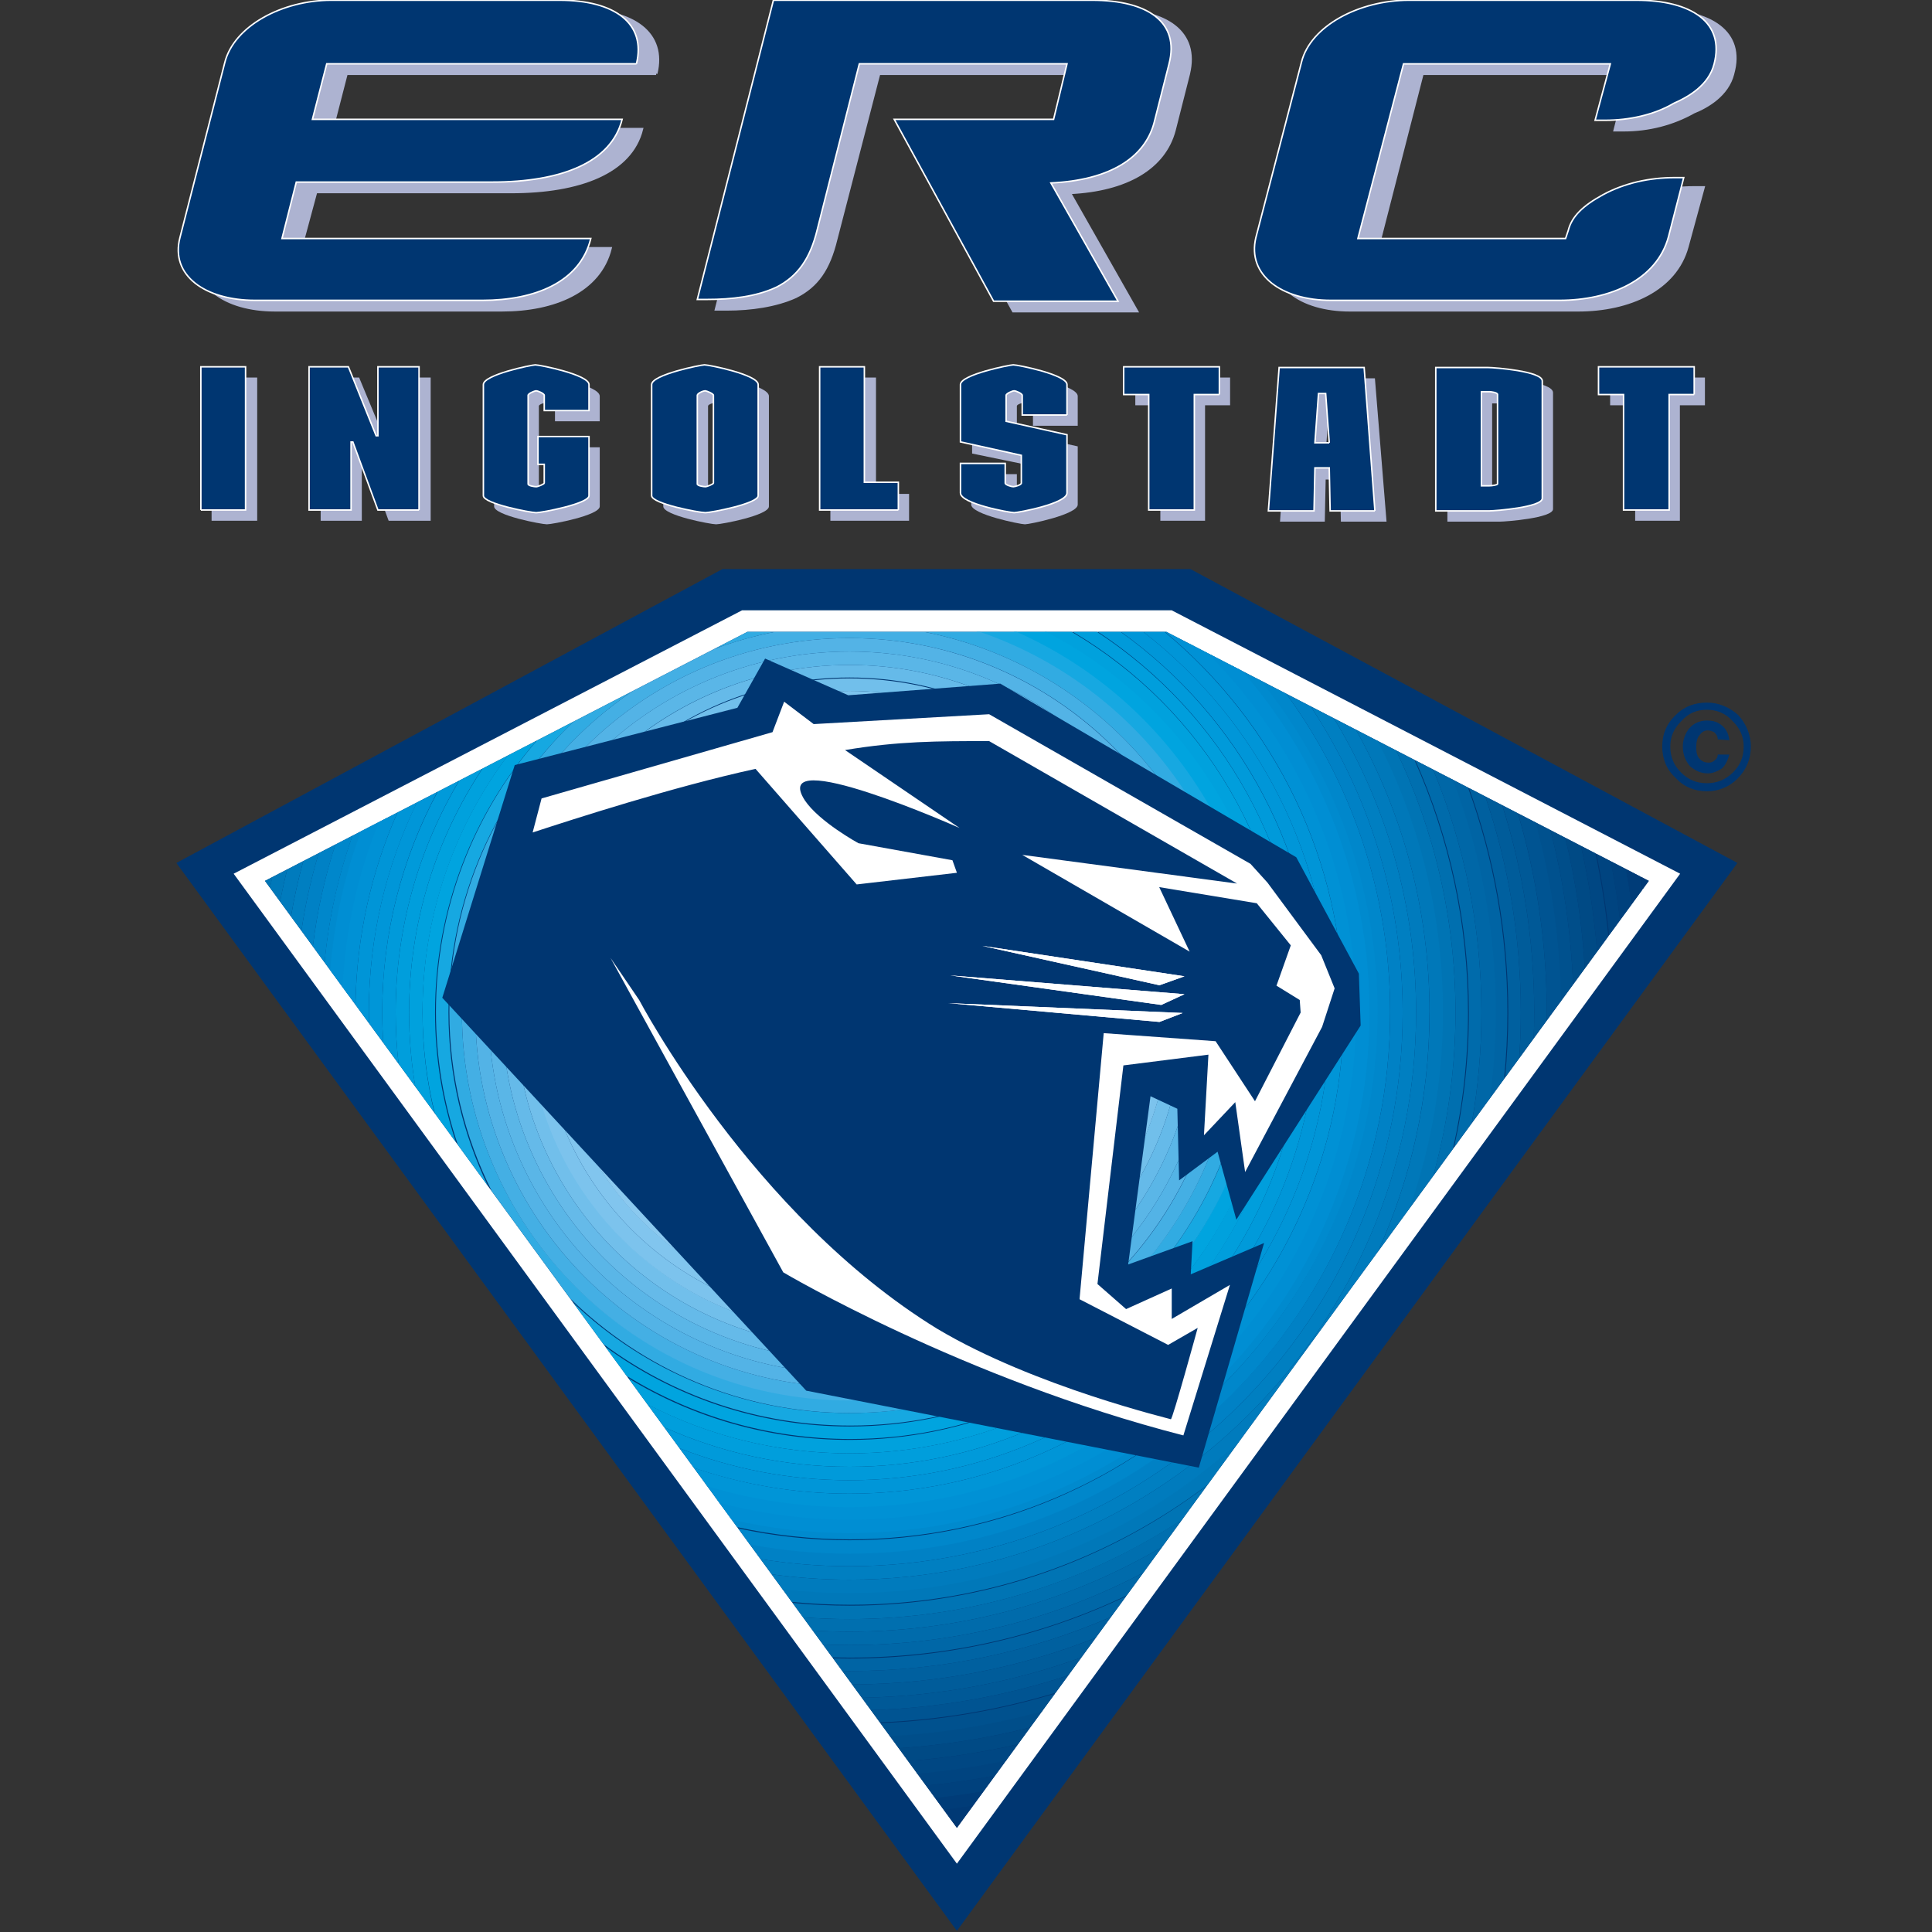 <?xml version="1.0" encoding="UTF-8" standalone="no"?>
<!-- Generator: Adobe Illustrator 26.0.1, SVG Export Plug-In . SVG Version: 6.00 Build 0)  -->

<svg
   version="1.1"
   id="Layer_1"
   x="0px"
   y="0px"
   viewBox="0 0 200 200"
   xml:space="preserve"
   sodipodi:docname="logo_ING.svg"
   width="200"
   height="200"
   inkscape:version="1.1 (c68e22c387, 2021-05-23)"
   xmlns:inkscape="http://www.inkscape.org/namespaces/inkscape"
   xmlns:sodipodi="http://sodipodi.sourceforge.net/DTD/sodipodi-0.dtd"
   xmlns="http://www.w3.org/2000/svg"
   xmlns:svg="http://www.w3.org/2000/svg"><rect x="0" y="0" width="200" height="200" fill="#333333" stroke="none"/><defs
   id="defs4572">
	
	
	
	
	
	
	
	
	
	
	
	
	
	
	
	
	
	
	
	
	
	
	
	
	
	
	
	
	
	
	
	
	
	
	
	
	
	
	
	
	
	
	
	
	
	
	
	
	
	
	
	
	
	
	
	
	
	
	
	
	
	
	
	
	
	
	
	
	
	
	
	
	
		
	
	
	
	
	
	
	
	
	
	
	
	
	
	
	
	
	
	
	
	
	
	
	
	
	
	
	
	
	
	
	
	
	
	
	
	
	
	
	
	
	
	
	
	
	
	
	
	
	
</defs><sodipodi:namedview
   id="namedview4570"
   pagecolor="#ffffff"
   bordercolor="#666666"
   borderopacity="1.0"
   inkscape:pageshadow="2"
   inkscape:pageopacity="0.0"
   inkscape:pagecheckerboard="0"
   showgrid="false"
   inkscape:zoom="0.832"
   inkscape:cx="499.39904"
   inkscape:cy="308.29327"
   inkscape:window-width="1920"
   inkscape:window-height="1017"
   inkscape:window-x="-8"
   inkscape:window-y="-8"
   inkscape:window-maximized="1"
   inkscape:current-layer="Layer_1" />
<g
   id="watermark_1_">
	<g
   id="g4272">
		<g
   id="watermark"
   style="opacity:0.61">
			<g
   id="g4153">
				<g
   id="g4115">
					<g
   id="g4045">
						<g
   id="g4031">
							<polygon
   style="fill:#ffffff"
   points="402.615,952.493 390.55,924.528 397.541,924.528 406.051,944.503 414.68,924.528 421.112,924.528 409.007,952.493 "
   id="polygon4029" />
						</g>
						<g
   id="g4035">
							<path
   style="fill:#ffffff"
   d="m 442.323,943.185 h -16.26 c 0.599,2.677 2.876,4.315 6.153,4.315 2.277,0 3.915,-0.679 5.393,-2.077 l 3.316,3.595 c -1.997,2.278 -4.994,3.476 -8.868,3.476 -7.431,0 -12.265,-4.674 -12.265,-11.067 0,-6.432 4.914,-11.066 11.466,-11.066 6.312,0 11.186,4.235 11.186,11.146 -0.001,0.48 -0.081,1.159 -0.121,1.678 m -16.34,-3.635 h 10.587 c -0.44,-2.717 -2.478,-4.475 -5.274,-4.475 -2.836,0 -4.874,1.718 -5.313,4.475"
   id="path4033" />
						</g>
						<g
   id="g4039">
							<path
   style="fill:#ffffff"
   d="m 444.997,941.427 c 0,-6.471 4.994,-11.066 11.985,-11.066 4.514,0 8.07,1.958 9.628,5.473 l -4.834,2.597 c -1.159,-2.038 -2.877,-2.956 -4.834,-2.956 -3.156,0 -5.633,2.198 -5.633,5.952 0,3.756 2.477,5.953 5.633,5.953 1.958,0 3.675,-0.879 4.834,-2.956 l 4.834,2.637 c -1.558,3.436 -5.114,5.433 -9.628,5.433 -6.991,-10e-4 -11.985,-4.595 -11.985,-11.067"
   id="path4037" />
						</g>
						<g
   id="g4043">
							<path
   style="fill:#ffffff"
   d="m 484.386,951.135 c -1.279,0.919 -3.157,1.358 -5.074,1.358 -5.073,0 -8.03,-2.597 -8.03,-7.711 v -8.829 h -3.316 v -4.794 h 3.316 v -5.233 h 6.232 v 5.233 h 5.353 v 4.794 h -5.353 v 8.749 c 0,1.837 0.998,2.836 2.677,2.836 0.918,0 1.837,-0.279 2.517,-0.799 z"
   id="path4041" />
						</g>
					</g>
					<g
   id="g4049">
						<path
   style="fill:#ffffff"
   d="m 527.157,930.68 v 5.753 c -0.519,-0.04 -0.918,-0.08 -1.398,-0.08 -3.435,0 -5.713,1.877 -5.713,5.993 v 10.147 h -6.232 V 931 h 5.953 v 2.836 c 1.517,-2.077 4.074,-3.156 7.39,-3.156"
   id="path4047" />
					</g>
					<g
   id="g4053">
						<path
   style="fill:#ffffff"
   d="m 528.954,949.257 2.197,-4.874 c 2.357,1.718 5.873,2.916 9.229,2.916 3.836,0 5.393,-1.278 5.393,-2.996 0,-5.233 -16.26,-1.638 -16.26,-12.025 0,-4.754 3.835,-8.709 11.785,-8.709 3.516,0 7.112,0.839 9.708,2.477 l -1.998,4.914 c -2.597,-1.478 -5.273,-2.197 -7.75,-2.197 -3.835,0 -5.313,1.438 -5.313,3.196 0,5.154 16.259,1.598 16.259,11.865 0,4.675 -3.875,8.67 -11.865,8.67 -4.434,-10e-4 -8.909,-1.319 -11.385,-3.237"
   id="path4051" />
					</g>
					<g
   id="g4057">
						<path
   style="fill:#ffffff"
   d="m 577.131,943.185 h -16.26 c 0.599,2.677 2.876,4.315 6.153,4.315 2.277,0 3.915,-0.679 5.393,-2.077 l 3.316,3.595 c -1.998,2.278 -4.994,3.476 -8.869,3.476 -7.431,0 -12.265,-4.674 -12.265,-11.067 0,-6.432 4.914,-11.066 11.466,-11.066 6.312,0 11.187,4.235 11.187,11.146 -10e-4,0.48 -0.081,1.159 -0.121,1.678 m -16.34,-3.635 h 10.587 c -0.439,-2.717 -2.477,-4.475 -5.273,-4.475 -2.837,0 -4.874,1.718 -5.314,4.475"
   id="path4055" />
					</g>
					<g
   id="g4061">
						<path
   style="fill:#ffffff"
   d="m 602.337,943.185 h -16.26 c 0.599,2.677 2.876,4.315 6.152,4.315 2.277,0 3.915,-0.679 5.393,-2.077 l 3.316,3.595 c -1.998,2.278 -4.994,3.476 -8.869,3.476 -7.431,0 -12.265,-4.674 -12.265,-11.067 0,-6.432 4.914,-11.066 11.466,-11.066 6.312,0 11.186,4.235 11.186,11.146 10e-4,0.48 -0.079,1.159 -0.119,1.678 m -16.34,-3.635 h 10.587 c -0.439,-2.717 -2.477,-4.475 -5.273,-4.475 -2.837,0 -4.874,1.718 -5.314,4.475"
   id="path4059" />
					</g>
					<g
   id="g4065">
						<polygon
   style="fill:#ffffff"
   points="612.841,952.493 606.61,952.493 606.61,922.85 612.841,922.85 612.841,939.629 621.95,931 629.381,931 620.432,940.108 630.18,952.493 622.63,952.493 615.838,944.064 612.841,947.02 "
   id="polygon4063" />
					</g>
					<g
   id="g4069">
						<path
   style="fill:#ffffff"
   d="m 514.371,955.416 v 0 l -6.226,-6.226 c -0.947,1.107 -2.075,2.054 -3.339,2.796 -0.201,0.15 -0.406,0.296 -0.616,0.433 l 6.589,6.589 c 0.992,0.992 2.601,0.992 3.592,0 0.992,-0.991 0.992,-2.6 0,-3.592"
   id="path4067" />
					</g>
					<g
   id="g4073">
						<path
   style="fill:#ffffff"
   d="m 499.965,929.04 c 0.48,-0.377 1.077,-0.612 1.735,-0.612 0.091,0 0.181,0.005 0.27,0.013 -0.466,-0.34 -1.041,-0.542 -1.663,-0.542 -0.859,0 -1.619,0.392 -2.137,0.998 -0.111,0 -0.218,0.013 -0.328,0.016 0.086,-0.167 0.139,-0.354 0.139,-0.555 0,-0.509 -0.311,-0.945 -0.752,-1.13 0.19,0.275 0.301,0.608 0.301,0.968 0,0.267 -0.066,0.517 -0.176,0.742 -6.119,0.437 -10.95,5.527 -10.95,11.757 0,6.516 5.283,11.799 11.799,11.799 6.517,0 11.8,-5.283 11.8,-11.799 0.001,-5.918 -4.359,-10.803 -10.038,-11.655 m -4.355,3.074 c 0.947,0 1.837,0.244 2.611,0.674 0.813,-0.532 1.785,-0.842 2.828,-0.842 1.547,0 2.934,0.68 3.883,1.756 -0.948,-0.826 -2.186,-1.328 -3.541,-1.328 -0.977,0 -1.895,0.261 -2.686,0.716 -0.172,0.1 -0.34,0.208 -0.499,0.326 -0.142,-0.104 -0.29,-0.203 -0.444,-0.292 -0.803,-0.476 -1.741,-0.749 -2.743,-0.749 -0.653,0 -1.279,0.117 -1.86,0.331 0.736,-0.378 1.568,-0.592 2.451,-0.592 m 8.248,9.671 c 0.25,0.664 0.394,1.38 0.394,2.131 0,3.34 -2.707,6.047 -6.047,6.047 -3.339,0 -6.047,-2.707 -6.047,-6.047 0,-0.751 0.143,-1.467 0.394,-2.131 -1.35,-0.831 -2.253,-2.317 -2.253,-4.019 0,-2.607 2.114,-4.72 4.72,-4.72 1.23,0 2.346,0.474 3.186,1.244 0.84,-0.77 1.956,-1.244 3.186,-1.244 2.607,0 4.72,2.113 4.72,4.72 0,1.701 -0.903,3.188 -2.253,4.019"
   id="path4071" />
					</g>
					<g
   id="g4077">
						<path
   style="fill:#ffffff"
   d="m 503.627,937.351 c 0,1.082 -0.879,1.961 -1.961,1.961 -1.082,0 -1.961,-0.879 -1.961,-1.961 0,-1.082 0.879,-1.961 1.961,-1.961 0.22,0 0.428,0.037 0.625,0.102 -0.065,0.135 -0.099,0.287 -0.099,0.445 0,0.595 0.482,1.076 1.077,1.076 0.11,0 0.217,-0.017 0.318,-0.048 0.026,0.124 0.04,0.253 0.04,0.386"
   id="path4075" />
					</g>
					<g
   id="g4081">
						<path
   style="fill:#ffffff"
   d="m 496.201,937.351 c 0,0.818 -0.665,1.482 -1.483,1.482 -0.818,0 -1.483,-0.664 -1.483,-1.482 0,-0.818 0.665,-1.483 1.483,-1.483 0.166,0 0.324,0.027 0.473,0.077 -0.049,0.102 -0.075,0.217 -0.075,0.337 0,0.449 0.364,0.814 0.814,0.814 0.083,0 0.164,-0.013 0.241,-0.036 0.02,0.093 0.03,0.191 0.03,0.291"
   id="path4079" />
					</g>
					<g
   id="g4113">
						<g
   id="g4095">
							<g
   id="g4085">
								<rect
   x="484.56"
   y="939.024"
   style="fill:#ffffff"
   width="1.34"
   height="1.34"
   id="rect4083" />
							</g>
							<g
   id="g4089">
								<rect
   x="510.51"
   y="939.024"
   style="fill:#ffffff"
   width="1.34"
   height="1.34"
   id="rect4087" />
							</g>
							<g
   id="g4093">
								<path
   style="fill:#ffffff"
   d="m 511.332,939.572 h -0.304 c 0,-7.07 -5.752,-12.823 -12.823,-12.823 -7.07,0 -12.823,5.753 -12.823,12.823 h -0.305 c 0,-3.506 1.365,-6.803 3.845,-9.282 2.479,-2.48 5.776,-3.845 9.282,-3.845 3.507,0 6.803,1.365 9.283,3.845 2.479,2.479 3.845,5.775 3.845,9.282"
   id="path4091" />
							</g>
						</g>
						<g
   id="g4099">
							<rect
   x="497.534"
   y="925.927"
   style="fill:#ffffff"
   width="1.34"
   height="1.34"
   id="rect4097" />
						</g>
						<g
   id="g4103">
							<rect
   x="489.006"
   y="926.445"
   style="fill:#ffffff"
   width="18.397"
   height="0.304"
   id="rect4101" />
						</g>
						<g
   id="g4107">
							<path
   style="fill:#ffffff"
   d="m 489.494,926.658 c 0,0.235 -0.191,0.427 -0.427,0.427 -0.235,0 -0.426,-0.191 -0.426,-0.427 0,-0.236 0.191,-0.427 0.426,-0.427 0.236,0 0.427,0.191 0.427,0.427"
   id="path4105" />
						</g>
						<g
   id="g4111">
							<path
   style="fill:#ffffff"
   d="m 507.829,926.658 c 0,0.235 -0.191,0.427 -0.427,0.427 -0.235,0 -0.426,-0.191 -0.426,-0.427 0,-0.236 0.191,-0.427 0.426,-0.427 0.237,0 0.427,0.191 0.427,0.427"
   id="path4109" />
						</g>
					</g>
				</g>
				<g
   id="g4119">
					<path
   style="fill:#ffffff"
   d="m 640.109,951.171 c 0,3.395 -5.146,3.395 -5.146,0 0,-3.392 5.146,-3.392 5.146,0 z"
   id="path4117" />
				</g>
				<g
   id="g4151">
					<g
   id="g4133">
						<g
   id="g4123">
							<path
   style="fill:#ffffff"
   d="m 307.849,936.236 3.859,13.253 4.038,-13.253 h 4.823 l -6.145,17.721 h -5.073 l -1.822,-5.216 -1.572,-5.896 -1.571,5.896 -1.822,5.216 h -5.073 l -6.18,-17.721 h 4.858 l 4.038,13.253 3.822,-13.253 z"
   id="path4121" />
						</g>
						<g
   id="g4127">
							<path
   style="fill:#ffffff"
   d="m 340.449,936.236 3.859,13.253 4.038,-13.253 h 4.823 l -6.145,17.721 h -5.073 l -1.822,-5.216 -1.571,-5.896 -1.572,5.896 -1.822,5.216 h -5.073 l -6.18,-17.721 h 4.858 l 4.038,13.253 3.822,-13.253 z"
   id="path4125" />
						</g>
						<g
   id="g4131">
							<path
   style="fill:#ffffff"
   d="m 373.048,936.236 3.859,13.253 4.038,-13.253 h 4.823 l -6.145,17.721 h -5.073 l -1.822,-5.216 -1.572,-5.896 -1.571,5.896 -1.822,5.216 h -5.073 l -6.18,-17.721 h 4.858 l 4.038,13.253 3.822,-13.253 z"
   id="path4129" />
						</g>
					</g>
					<g
   id="g4137">
						<path
   style="fill:#ffffff"
   d="m 393.123,951.412 c 0,3.395 -5.146,3.395 -5.146,0 0,-3.392 5.146,-3.392 5.146,0 z"
   id="path4135" />
					</g>
					<g
   id="g4141">
						<path
   style="fill:#ffffff"
   d="m 658.296,951.171 c -2.036,2.001 -4.177,2.787 -6.787,2.787 -5.108,0 -9.361,-3.072 -9.361,-9.323 0,-6.251 4.253,-9.326 9.361,-9.326 2.502,0 4.43,0.716 6.359,2.609 l -2.752,2.894 c -1.036,-0.931 -2.321,-1.393 -3.534,-1.393 -2.929,0 -5.073,2.144 -5.073,5.216 0,3.357 2.286,5.143 5,5.143 1.393,0 2.787,-0.393 3.857,-1.463 z"
   id="path4139" />
					</g>
					<g
   id="g4145">
						<path
   style="fill:#ffffff"
   d="m 678.097,944.777 c 0,5.073 -3.465,9.181 -9.181,9.181 -5.716,0 -9.146,-4.107 -9.146,-9.181 0,-5.038 3.502,-9.181 9.111,-9.181 5.609,0 9.216,4.143 9.216,9.181 z m -13.969,0 c 0,2.679 1.609,5.181 4.788,5.181 3.179,0 4.788,-2.502 4.788,-5.181 0,-2.644 -1.859,-5.216 -4.788,-5.216 -3.144,0 -4.788,2.572 -4.788,5.216 z"
   id="path4143" />
					</g>
					<g
   id="g4149">
						<path
   style="fill:#ffffff"
   d="m 692.828,953.958 v -9.431 c 0,-2.324 -1.216,-4.43 -3.61,-4.43 -2.356,0 -3.75,2.106 -3.75,4.43 v 9.431 h -4.36 v -17.649 h 4.038 l 0.323,2.144 c 0.928,-1.786 2.964,-2.429 4.643,-2.429 2.109,0 4.218,0.858 5.216,3.287 1.574,-2.502 3.61,-3.217 5.896,-3.217 5,0 7.467,3.075 7.467,8.36 v 9.504 h -4.361 v -9.504 c 0,-2.321 -0.963,-4.288 -3.322,-4.288 -2.356,0 -3.822,2.036 -3.822,4.36 v 9.431 h -4.358 z"
   id="path4147" />
					</g>
				</g>
			</g>
		</g>
		<g
   style="opacity:0.61"
   id="g4266">
			<g
   id="g4210">
				<g
   id="g4158">
					<path
   style="fill:#ffffff"
   d="m 708.973,859.493 c -0.013,-2.665 -2.087,-4.618 -4.766,-4.659 -2.011,-0.031 -1.81,0.261 -1.815,-1.887 -0.006,-2.389 -0.015,-4.778 0.006,-7.166 0.007,-0.824 -0.243,-1.505 -0.787,-2.125 -5.098,-5.81 -10.184,-11.63 -15.281,-17.441 -0.262,-0.299 -0.599,-0.532 -0.901,-0.796 -13.528,0 -27.055,0 -40.583,0 -1.729,0.639 -2.482,1.889 -2.478,3.72 0.021,8.159 0.009,16.318 0.008,24.478 0,1.21 -0.007,1.281 -1.197,1.201 -3.258,-0.221 -5.477,2.147 -5.436,5.426 0.096,7.568 0.028,15.137 0.031,22.706 10e-4,3.44 1.887,5.32 5.333,5.331 1.267,0.004 1.268,0.004 1.268,1.306 10e-4,4.831 -0.002,9.662 0.002,14.493 0.002,2.595 1.262,3.855 3.85,3.855 17.446,0.001 34.891,0.001 52.337,0 2.543,0 3.822,-1.268 3.824,-3.799 0.005,-4.912 10e-4,-9.823 0.003,-14.735 0,-1.115 0.005,-1.112 1.131,-1.121 0.589,-0.005 1.177,0.017 1.761,-0.127 2.169,-0.535 3.68,-2.273 3.689,-4.503 0.035,-8.053 0.039,-16.105 10e-4,-24.157 z m -61.939,-30.777 c 11.619,-10e-4 23.237,-10e-4 34.856,0 1.193,0 1.206,0.015 1.207,1.222 10e-4,4.884 -0.002,9.767 0.002,14.651 10e-4,1.765 0.543,2.305 2.307,2.306 4.159,0.003 8.318,0 12.477,0.003 0.997,10e-4 1.044,0.046 1.046,1.052 0.006,1.932 0.005,3.864 0,5.796 -0.003,1.038 -0.051,1.085 -1.098,1.085 -8.479,0.002 -16.958,10e-4 -25.438,10e-4 -8.452,0 -16.905,0 -25.357,0 -1.198,0 -1.202,-0.003 -1.202,-1.221 -10e-4,-7.889 -10e-4,-15.778 0,-23.667 0.001,-1.22 0.01,-1.228 1.2,-1.228 z m 50.694,74.929 c -8.454,10e-4 -16.908,10e-4 -25.362,10e-4 -8.427,0 -16.854,0.001 -25.281,0 -1.245,0 -1.249,-0.003 -1.249,-1.262 -10e-4,-4.348 -0.003,-8.696 10e-4,-13.043 10e-4,-1.01 0.051,-1.059 1.041,-1.059 16.989,-0.002 33.977,-0.002 50.966,0 1.041,0 1.086,0.044 1.087,1.094 0.003,4.348 0.003,8.696 10e-4,13.043 -10e-4,1.215 -0.012,1.226 -1.204,1.226 z"
   id="path4156" />
				</g>
				<g
   id="g4208">
					<g
   id="g4162">
						<rect
   x="668.546"
   y="828.478"
   style="fill:#ffffff"
   width="3.825"
   height="2.295"
   id="rect4160" />
					</g>
					<g
   id="g4166">
						<rect
   x="664.722"
   y="830.773"
   style="fill:#ffffff"
   width="3.825"
   height="2.295"
   id="rect4164" />
					</g>
					<g
   id="g4170">
						<rect
   x="668.546"
   y="833.068"
   style="fill:#ffffff"
   width="3.825"
   height="2.295"
   id="rect4168" />
					</g>
					<g
   id="g4174">
						<rect
   x="664.722"
   y="835.363"
   style="fill:#ffffff"
   width="3.825"
   height="2.295"
   id="rect4172" />
					</g>
					<g
   id="g4178">
						<rect
   x="668.546"
   y="837.658"
   style="fill:#ffffff"
   width="3.825"
   height="2.295"
   id="rect4176" />
					</g>
					<g
   id="g4182">
						<rect
   x="664.722"
   y="839.953"
   style="fill:#ffffff"
   width="3.825"
   height="2.295"
   id="rect4180" />
					</g>
					<g
   id="g4186">
						<rect
   x="668.546"
   y="842.247"
   style="fill:#ffffff"
   width="3.825"
   height="2.295"
   id="rect4184" />
					</g>
					<g
   id="g4190">
						<rect
   x="664.722"
   y="844.542"
   style="fill:#ffffff"
   width="3.825"
   height="2.295"
   id="rect4188" />
					</g>
					<g
   id="g4194">
						<rect
   x="668.546"
   y="846.837"
   style="fill:#ffffff"
   width="3.825"
   height="2.295"
   id="rect4192" />
					</g>
					<g
   id="g4198">
						<rect
   x="664.722"
   y="849.132"
   style="fill:#ffffff"
   width="3.825"
   height="2.295"
   id="rect4196" />
					</g>
					<g
   id="g4202">
						<rect
   x="668.546"
   y="851.427"
   style="fill:#ffffff"
   width="3.825"
   height="2.295"
   id="rect4200" />
					</g>
					<g
   id="g4206">
						<rect
   x="664.722"
   y="853.722"
   style="fill:#ffffff"
   width="3.825"
   height="2.295"
   id="rect4204" />
					</g>
				</g>
			</g>
			<g
   id="g4214">
				<path
   style="fill:#ffffff"
   d="m 364.231,859.493 c -0.013,-2.665 -2.087,-4.618 -4.766,-4.659 -2.011,-0.031 -1.81,0.261 -1.815,-1.887 -0.006,-2.389 -0.015,-4.778 0.006,-7.166 0.007,-0.824 -0.243,-1.505 -0.787,-2.125 -5.098,-5.81 -10.184,-11.63 -15.281,-17.441 -0.262,-0.299 -0.599,-0.532 -0.901,-0.796 -13.528,0 -27.055,0 -40.583,0 -1.729,0.639 -2.482,1.889 -2.478,3.72 0.021,8.159 0.009,16.318 0.008,24.478 0,1.21 -0.007,1.281 -1.197,1.201 -3.258,-0.221 -5.477,2.147 -5.436,5.426 0.096,7.568 0.028,15.137 0.031,22.706 0.001,3.44 1.887,5.32 5.333,5.331 1.267,0.004 1.268,0.004 1.268,1.306 0.001,4.831 -0.002,9.662 0.002,14.493 0.002,2.595 1.262,3.855 3.85,3.855 17.446,0.001 34.891,0.001 52.337,0 2.543,0 3.822,-1.268 3.824,-3.799 0.005,-4.912 10e-4,-9.823 0.003,-14.735 0,-1.115 0.004,-1.112 1.131,-1.121 0.589,-0.005 1.177,0.017 1.761,-0.127 2.169,-0.535 3.68,-2.273 3.689,-4.503 0.034,-8.053 0.039,-16.105 10e-4,-24.157 z m -61.939,-30.777 c 11.619,-10e-4 23.237,-10e-4 34.856,0 1.192,0 1.206,0.015 1.207,1.222 10e-4,4.884 -0.001,9.767 0.002,14.651 10e-4,1.765 0.543,2.305 2.307,2.306 4.159,0.003 8.318,0 12.477,0.003 0.997,10e-4 1.044,0.046 1.046,1.052 0.006,1.932 0.005,3.864 0,5.796 -0.003,1.038 -0.051,1.085 -1.098,1.085 -8.479,0.002 -16.958,10e-4 -25.438,10e-4 -8.452,0 -16.905,0 -25.357,0 -1.198,0 -1.202,-0.003 -1.202,-1.221 -10e-4,-7.889 -10e-4,-15.778 0,-23.667 0.001,-1.22 0.01,-1.228 1.2,-1.228 z m 50.693,74.929 c -8.454,10e-4 -16.908,10e-4 -25.362,10e-4 -8.427,0 -16.854,0.001 -25.281,0 -1.245,0 -1.249,-0.003 -1.249,-1.262 -0.001,-4.348 -0.003,-8.696 10e-4,-13.043 0.001,-1.01 0.051,-1.059 1.041,-1.059 16.989,-0.002 33.977,-0.002 50.966,0 1.041,0 1.086,0.044 1.087,1.094 0.003,4.348 0.003,8.696 0.001,13.043 -0.001,1.215 -0.012,1.226 -1.204,1.226 z"
   id="path4212" />
			</g>
			<g
   id="g4222">
				<path
   style="fill:#ffffff"
   d="m 303.581,879.891 v -17.193 h 6.051 c 0.816,0 1.581,0.132 2.293,0.396 0.712,0.264 1.333,0.636 1.861,1.117 0.527,0.48 0.944,1.053 1.248,1.717 0.304,0.665 0.456,1.397 0.456,2.198 0,0.816 -0.152,1.557 -0.456,2.221 -0.304,0.664 -0.721,1.236 -1.248,1.717 -0.529,0.48 -1.149,0.852 -1.861,1.117 -0.713,0.264 -1.477,0.396 -2.293,0.396 h -2.809 v 6.315 h -3.242 z m 6.099,-9.388 c 0.848,0 1.489,-0.241 1.921,-0.721 0.432,-0.48 0.648,-1.032 0.648,-1.656 0,-0.304 -0.052,-0.601 -0.156,-0.889 -0.105,-0.288 -0.264,-0.54 -0.48,-0.756 -0.216,-0.217 -0.484,-0.388 -0.805,-0.516 -0.32,-0.129 -0.696,-0.193 -1.128,-0.193 h -2.857 v 4.731 z"
   id="path4216" />
				<path
   style="fill:#ffffff"
   d="m 317.796,862.699 h 3.77 l 6.916,11.526 h 0.191 l -0.191,-3.314 v -8.212 h 3.217 v 17.193 h -3.409 l -7.3,-12.174 h -0.191 l 0.191,3.314 v 8.86 h -3.193 v -17.193 z"
   id="path4218" />
				<path
   style="fill:#ffffff"
   d="m 343.08,870.454 h 8.429 c 0.048,0.193 0.087,0.425 0.12,0.697 0.031,0.272 0.048,0.544 0.048,0.816 0,1.104 -0.167,2.145 -0.504,3.121 -0.336,0.977 -0.865,1.849 -1.585,2.618 -0.768,0.817 -1.69,1.449 -2.761,1.897 -1.073,0.448 -2.298,0.672 -3.674,0.672 -1.249,0 -2.426,-0.224 -3.53,-0.672 -1.104,-0.447 -2.065,-1.072 -2.881,-1.873 -0.816,-0.8 -1.465,-1.749 -1.945,-2.845 -0.48,-1.097 -0.72,-2.293 -0.72,-3.59 0,-1.296 0.24,-2.493 0.72,-3.589 0.48,-1.096 1.129,-2.045 1.945,-2.845 0.816,-0.8 1.777,-1.425 2.881,-1.873 1.104,-0.448 2.281,-0.672 3.53,-0.672 1.392,0 2.637,0.24 3.734,0.72 1.097,0.48 2.036,1.144 2.821,1.993 l -2.232,2.185 c -0.562,-0.592 -1.185,-1.044 -1.874,-1.357 -0.689,-0.313 -1.513,-0.468 -2.473,-0.468 -0.786,0 -1.53,0.14 -2.234,0.421 -0.705,0.28 -1.321,0.676 -1.85,1.188 -0.527,0.512 -0.949,1.133 -1.259,1.861 -0.312,0.728 -0.469,1.541 -0.469,2.437 0,0.897 0.157,1.709 0.469,2.438 0.311,0.728 0.735,1.349 1.271,1.861 0.536,0.512 1.156,0.909 1.862,1.188 0.704,0.281 1.457,0.421 2.258,0.421 0.911,0 1.684,-0.132 2.317,-0.396 0.632,-0.264 1.171,-0.604 1.62,-1.021 0.321,-0.288 0.598,-0.652 0.829,-1.092 0.231,-0.44 0.412,-0.932 0.541,-1.477 h -5.404 z"
   id="path4220" />
			</g>
			<g
   id="g4226">
				<path
   style="fill:#ffffff"
   d="m 443.437,859.493 c -0.013,-2.665 -2.087,-4.618 -4.766,-4.659 -2.011,-0.031 -1.81,0.261 -1.815,-1.887 -0.006,-2.389 -0.015,-4.778 0.006,-7.166 0.007,-0.824 -0.243,-1.505 -0.787,-2.125 -5.098,-5.81 -10.184,-11.63 -15.281,-17.441 -0.262,-0.299 -0.599,-0.532 -0.901,-0.796 -13.528,0 -27.055,0 -40.583,0 -1.729,0.639 -2.482,1.889 -2.478,3.72 0.021,8.159 0.009,16.318 0.008,24.478 0,1.21 -0.007,1.281 -1.197,1.201 -3.258,-0.221 -5.477,2.147 -5.436,5.426 0.096,7.568 0.028,15.137 0.031,22.706 10e-4,3.44 1.887,5.32 5.333,5.331 1.267,0.004 1.268,0.004 1.268,1.306 10e-4,4.831 -0.002,9.662 0.002,14.493 0.002,2.595 1.262,3.855 3.85,3.855 17.446,0.001 34.891,0.001 52.337,0 2.543,0 3.822,-1.268 3.824,-3.799 0.005,-4.912 0.001,-9.823 0.003,-14.735 0,-1.115 0.004,-1.112 1.131,-1.121 0.589,-0.005 1.177,0.017 1.761,-0.127 2.169,-0.535 3.68,-2.273 3.689,-4.503 0.034,-8.053 0.039,-16.105 0.001,-24.157 z m -61.939,-30.777 c 11.619,-10e-4 23.237,-10e-4 34.856,0 1.192,0 1.206,0.015 1.207,1.222 0.001,4.884 -10e-4,9.767 0.002,14.651 0.001,1.765 0.543,2.305 2.307,2.306 4.159,0.003 8.318,0 12.477,0.003 0.997,10e-4 1.044,0.046 1.046,1.052 0.006,1.932 0.005,3.864 0,5.796 -0.003,1.038 -0.051,1.085 -1.098,1.085 -8.479,0.002 -16.958,10e-4 -25.438,10e-4 -8.452,0 -16.905,0 -25.357,0 -1.198,0 -1.202,-0.003 -1.202,-1.221 -10e-4,-7.889 -10e-4,-15.778 0,-23.667 10e-4,-1.22 0.01,-1.228 1.2,-1.228 z m 50.694,74.929 c -8.454,10e-4 -16.908,10e-4 -25.362,10e-4 -8.427,0 -16.854,0.001 -25.281,0 -1.245,0 -1.249,-0.003 -1.249,-1.262 -0.001,-4.348 -0.002,-8.696 10e-4,-13.043 0.001,-1.01 0.051,-1.059 1.041,-1.059 16.989,-0.002 33.977,-0.002 50.966,0 1.041,0 1.086,0.044 1.087,1.094 0.003,4.348 0.003,8.696 0.001,13.043 -0.002,1.215 -0.012,1.226 -1.204,1.226 z"
   id="path4224" />
			</g>
			<g
   id="g4232">
				<path
   style="fill:#ffffff"
   d="m 402.272,862.699 h 3.698 l 6.46,17.193 h -3.578 l -1.416,-4.106 h -6.628 l -1.417,4.106 h -3.578 z m 4.107,10.109 -1.537,-4.298 -0.625,-2.089 h -0.192 l -0.625,2.089 -1.537,4.298 z"
   id="path4228" />
				<path
   style="fill:#ffffff"
   d="m 415.815,866.541 c -0.273,0 -0.533,-0.052 -0.781,-0.156 -0.248,-0.104 -0.465,-0.248 -0.648,-0.432 -0.184,-0.184 -0.328,-0.396 -0.432,-0.636 -0.105,-0.241 -0.156,-0.504 -0.156,-0.793 0,-0.289 0.052,-0.552 0.156,-0.793 0.104,-0.24 0.248,-0.452 0.432,-0.636 0.184,-0.184 0.4,-0.328 0.648,-0.432 0.248,-0.104 0.508,-0.156 0.781,-0.156 0.56,0 1.041,0.196 1.441,0.588 0.4,0.393 0.601,0.869 0.601,1.429 0,0.56 -0.201,1.037 -0.601,1.428 -0.4,0.393 -0.881,0.589 -1.441,0.589 z m -1.56,13.35 v -11.766 h 3.145 v 11.766 z"
   id="path4230" />
			</g>
			<g
   id="g4236">
				<path
   style="fill:#ffffff"
   d="m 524.043,859.493 c -0.013,-2.665 -2.087,-4.618 -4.766,-4.659 -2.011,-0.031 -1.81,0.261 -1.815,-1.887 -0.006,-2.389 -0.015,-4.778 0.006,-7.166 0.007,-0.824 -0.243,-1.505 -0.787,-2.125 -5.098,-5.81 -10.184,-11.63 -15.281,-17.441 -0.262,-0.299 -0.599,-0.532 -0.901,-0.796 -13.528,0 -27.055,0 -40.583,0 -1.729,0.639 -2.482,1.889 -2.478,3.72 0.021,8.159 0.009,16.318 0.008,24.478 0,1.21 -0.007,1.281 -1.197,1.201 -3.258,-0.221 -5.477,2.147 -5.436,5.426 0.096,7.568 0.028,15.137 0.031,22.706 0.001,3.44 1.887,5.32 5.333,5.331 1.267,0.004 1.268,0.004 1.268,1.306 0.001,4.831 -0.002,9.662 0.002,14.493 0.002,2.595 1.262,3.855 3.85,3.855 17.446,0.001 34.891,0.001 52.337,0 2.543,0 3.822,-1.268 3.824,-3.799 0.005,-4.912 10e-4,-9.823 0.003,-14.735 0,-1.115 0.004,-1.112 1.131,-1.121 0.589,-0.005 1.177,0.017 1.761,-0.127 2.169,-0.535 3.68,-2.273 3.689,-4.503 0.034,-8.053 0.039,-16.105 10e-4,-24.157 z m -61.939,-30.777 c 11.619,-10e-4 23.237,-10e-4 34.856,0 1.192,0 1.206,0.015 1.207,1.222 0.001,4.884 -10e-4,9.767 0.002,14.651 0.001,1.765 0.543,2.305 2.307,2.306 4.159,0.003 8.318,0 12.477,0.003 0.997,10e-4 1.044,0.046 1.046,1.052 0.006,1.932 0.005,3.864 0,5.796 -0.003,1.038 -0.051,1.085 -1.098,1.085 -8.479,0.002 -16.958,10e-4 -25.438,10e-4 -8.452,0 -16.905,0 -25.357,0 -1.198,0 -1.202,-0.003 -1.202,-1.221 -10e-4,-7.889 -10e-4,-15.778 0,-23.667 10e-4,-1.22 0.01,-1.228 1.2,-1.228 z m 50.694,74.929 c -8.454,10e-4 -16.908,10e-4 -25.362,10e-4 -8.427,0 -16.854,0.001 -25.281,0 -1.245,0 -1.249,-0.003 -1.249,-1.262 -0.001,-4.348 -0.002,-8.696 10e-4,-13.043 0.001,-1.01 0.051,-1.059 1.041,-1.059 16.989,-0.002 33.977,-0.002 50.966,0 1.041,0 1.086,0.044 1.087,1.094 0.003,4.348 0.003,8.696 10e-4,13.043 -0.002,1.215 -0.013,1.226 -1.204,1.226 z"
   id="path4234" />
			</g>
			<g
   id="g4244">
				<path
   style="fill:#ffffff"
   d="m 470.308,880.275 c -0.737,0 -1.441,-0.104 -2.113,-0.312 -0.672,-0.208 -1.289,-0.52 -1.849,-0.936 -0.56,-0.416 -1.048,-0.925 -1.464,-1.525 -0.417,-0.601 -0.745,-1.301 -0.985,-2.101 l 3.049,-1.2 c 0.224,0.864 0.616,1.581 1.177,2.149 0.561,0.568 1.297,0.852 2.209,0.852 0.336,0 0.66,-0.044 0.973,-0.132 0.312,-0.087 0.592,-0.216 0.84,-0.384 0.248,-0.168 0.444,-0.38 0.589,-0.636 0.144,-0.256 0.216,-0.552 0.216,-0.888 0,-0.32 -0.056,-0.608 -0.168,-0.865 -0.112,-0.255 -0.3,-0.495 -0.564,-0.72 -0.264,-0.224 -0.609,-0.44 -1.033,-0.648 -0.424,-0.208 -0.948,-0.424 -1.572,-0.648 l -1.056,-0.384 c -0.465,-0.16 -0.933,-0.376 -1.405,-0.648 -0.472,-0.272 -0.9,-0.6 -1.284,-0.985 -0.385,-0.384 -0.701,-0.836 -0.949,-1.357 -0.249,-0.52 -0.372,-1.108 -0.372,-1.765 0,-0.672 0.132,-1.301 0.396,-1.885 0.264,-0.584 0.64,-1.096 1.129,-1.537 0.488,-0.44 1.072,-0.784 1.753,-1.032 0.681,-0.248 1.437,-0.372 2.269,-0.372 0.864,0 1.612,0.116 2.245,0.348 0.633,0.232 1.168,0.528 1.609,0.888 0.44,0.36 0.796,0.757 1.068,1.188 0.272,0.433 0.472,0.84 0.601,1.225 l -2.857,1.2 c -0.161,-0.48 -0.453,-0.913 -0.876,-1.297 -0.425,-0.384 -1.005,-0.576 -1.741,-0.576 -0.704,0 -1.289,0.164 -1.753,0.492 -0.465,0.329 -0.697,0.757 -0.697,1.285 0,0.512 0.224,0.949 0.672,1.309 0.448,0.36 1.161,0.708 2.137,1.044 l 1.081,0.36 c 0.688,0.241 1.316,0.517 1.885,0.828 0.568,0.312 1.056,0.684 1.465,1.117 0.408,0.433 0.72,0.925 0.936,1.477 0.217,0.552 0.324,1.189 0.324,1.909 0,0.897 -0.18,1.669 -0.54,2.317 -0.36,0.648 -0.82,1.181 -1.38,1.597 -0.561,0.416 -1.193,0.728 -1.897,0.936 -0.708,0.209 -1.396,0.312 -2.068,0.312 z"
   id="path4238" />
				<path
   style="fill:#ffffff"
   d="m 477.175,862.699 h 3.506 l 3.554,10.349 0.625,2.209 h 0.192 l 0.672,-2.209 3.698,-10.349 h 3.506 l -6.268,17.193 h -3.409 z"
   id="path4240" />
				<path
   style="fill:#ffffff"
   d="m 502.388,870.454 h 8.428 c 0.048,0.193 0.088,0.425 0.12,0.697 0.033,0.272 0.049,0.544 0.049,0.816 0,1.104 -0.169,2.145 -0.505,3.121 -0.336,0.977 -0.864,1.849 -1.585,2.618 -0.768,0.817 -1.688,1.449 -2.761,1.897 -1.073,0.448 -2.298,0.672 -3.674,0.672 -1.249,0 -2.425,-0.224 -3.529,-0.672 -1.105,-0.447 -2.066,-1.072 -2.882,-1.873 -0.816,-0.8 -1.465,-1.749 -1.945,-2.845 -0.48,-1.097 -0.72,-2.293 -0.72,-3.59 0,-1.296 0.241,-2.493 0.72,-3.589 0.48,-1.097 1.129,-2.045 1.945,-2.845 0.816,-0.8 1.777,-1.425 2.882,-1.873 1.104,-0.448 2.28,-0.672 3.529,-0.672 1.392,0 2.637,0.24 3.734,0.72 1.097,0.48 2.038,1.144 2.822,1.993 l -2.234,2.185 c -0.56,-0.592 -1.185,-1.044 -1.874,-1.357 -0.687,-0.312 -1.512,-0.468 -2.473,-0.468 -0.784,0 -1.528,0.14 -2.234,0.421 -0.704,0.28 -1.321,0.676 -1.848,1.188 -0.528,0.512 -0.949,1.133 -1.261,1.861 -0.312,0.728 -0.468,1.541 -0.468,2.437 0,0.897 0.156,1.709 0.468,2.438 0.312,0.728 0.737,1.349 1.273,1.861 0.536,0.512 1.156,0.909 1.86,1.188 0.705,0.281 1.457,0.421 2.258,0.421 0.913,0 1.685,-0.132 2.317,-0.396 0.632,-0.264 1.173,-0.604 1.621,-1.021 0.32,-0.288 0.596,-0.652 0.828,-1.092 0.233,-0.44 0.412,-0.932 0.541,-1.477 h -5.402 z"
   id="path4242" />
			</g>
			<g
   id="g4248">
				<path
   style="fill:#ffffff"
   d="m 602.976,859.493 c -0.013,-2.665 -2.087,-4.618 -4.766,-4.659 -2.011,-0.031 -1.81,0.261 -1.815,-1.887 -0.006,-2.389 -0.015,-4.778 0.006,-7.166 0.007,-0.824 -0.243,-1.505 -0.787,-2.125 -5.098,-5.81 -10.184,-11.63 -15.281,-17.441 -0.262,-0.299 -0.599,-0.532 -0.901,-0.796 -13.528,0 -27.055,0 -40.583,0 -1.729,0.639 -2.482,1.889 -2.478,3.72 0.021,8.159 0.009,16.318 0.008,24.478 0,1.21 -0.007,1.281 -1.197,1.201 -3.258,-0.221 -5.477,2.147 -5.436,5.426 0.096,7.568 0.028,15.137 0.031,22.706 10e-4,3.44 1.887,5.32 5.333,5.331 1.267,0.004 1.268,0.004 1.268,1.306 10e-4,4.831 -0.002,9.662 0.002,14.493 0.002,2.595 1.262,3.855 3.85,3.855 17.446,0.001 34.891,0.001 52.337,0 2.543,0 3.822,-1.268 3.824,-3.799 0.005,-4.912 0.001,-9.823 0.003,-14.735 0,-1.115 0.005,-1.112 1.131,-1.121 0.589,-0.005 1.178,0.017 1.761,-0.127 2.169,-0.535 3.68,-2.273 3.689,-4.503 0.035,-8.053 0.04,-16.105 10e-4,-24.157 z m -61.939,-30.777 c 11.619,-10e-4 23.237,-10e-4 34.856,0 1.193,0 1.206,0.015 1.207,1.222 10e-4,4.884 -0.002,9.767 0.002,14.651 10e-4,1.765 0.543,2.305 2.307,2.306 4.159,0.003 8.318,0 12.477,0.003 0.997,10e-4 1.044,0.046 1.046,1.052 0.006,1.932 0.005,3.864 0,5.796 -0.003,1.038 -0.051,1.085 -1.098,1.085 -8.479,0.002 -16.958,10e-4 -25.438,10e-4 -8.452,0 -16.905,0 -25.357,0 -1.198,0 -1.202,-0.003 -1.202,-1.221 -10e-4,-7.889 -10e-4,-15.778 0,-23.667 10e-4,-1.22 0.01,-1.228 1.2,-1.228 z m 50.694,74.929 c -8.454,10e-4 -16.908,10e-4 -25.362,10e-4 -8.427,0 -16.854,0.001 -25.281,0 -1.245,0 -1.249,-0.003 -1.249,-1.262 -0.001,-4.348 -0.003,-8.696 10e-4,-13.043 10e-4,-1.01 0.051,-1.059 1.041,-1.059 16.989,-0.002 33.977,-0.002 50.966,0 1.041,0 1.086,0.044 1.087,1.094 0.003,4.348 0.003,8.696 10e-4,13.043 -10e-4,1.215 -0.012,1.226 -1.204,1.226 z"
   id="path4246" />
			</g>
			<g
   id="g4256">
				<path
   style="fill:#ffffff"
   d="m 549.998,865.772 v 3.986 h 6.891 v 3.074 h -6.891 v 3.986 h 7.659 v 3.073 h -10.901 v -17.193 h 10.901 v 3.073 h -7.659 z"
   id="path4250" />
				<path
   style="fill:#ffffff"
   d="m 560.635,879.891 v -17.193 h 6.051 c 0.816,0 1.581,0.132 2.293,0.396 0.712,0.264 1.333,0.636 1.861,1.117 0.528,0.48 0.944,1.053 1.249,1.717 0.304,0.665 0.456,1.397 0.456,2.198 0,0.816 -0.152,1.557 -0.456,2.221 -0.305,0.664 -0.721,1.236 -1.249,1.717 -0.528,0.48 -1.149,0.852 -1.861,1.117 -0.713,0.264 -1.477,0.396 -2.293,0.396 h -2.809 v 6.315 h -3.242 z m 6.1,-9.388 c 0.848,0 1.489,-0.241 1.921,-0.721 0.432,-0.48 0.648,-1.032 0.648,-1.656 0,-0.304 -0.052,-0.601 -0.156,-0.889 -0.105,-0.288 -0.264,-0.54 -0.48,-0.756 -0.216,-0.217 -0.484,-0.388 -0.805,-0.516 -0.32,-0.129 -0.696,-0.193 -1.128,-0.193 h -2.857 v 4.731 z"
   id="path4252" />
				<path
   style="fill:#ffffff"
   d="m 580.109,880.275 c -0.737,0 -1.441,-0.104 -2.113,-0.312 -0.672,-0.208 -1.289,-0.52 -1.849,-0.936 -0.56,-0.416 -1.049,-0.925 -1.465,-1.525 -0.416,-0.601 -0.744,-1.301 -0.985,-2.101 l 3.049,-1.2 c 0.224,0.864 0.616,1.581 1.177,2.149 0.56,0.568 1.296,0.852 2.209,0.852 0.336,0 0.66,-0.044 0.973,-0.132 0.312,-0.087 0.592,-0.216 0.84,-0.384 0.248,-0.168 0.444,-0.38 0.588,-0.636 0.144,-0.256 0.217,-0.552 0.217,-0.888 0,-0.32 -0.057,-0.608 -0.168,-0.865 -0.112,-0.255 -0.3,-0.495 -0.565,-0.72 -0.264,-0.224 -0.608,-0.44 -1.032,-0.648 -0.424,-0.208 -0.949,-0.424 -1.573,-0.648 l -1.056,-0.384 c -0.465,-0.16 -0.932,-0.376 -1.404,-0.648 -0.473,-0.272 -0.901,-0.6 -1.285,-0.985 -0.384,-0.384 -0.701,-0.836 -0.949,-1.357 -0.248,-0.52 -0.372,-1.108 -0.372,-1.765 0,-0.672 0.132,-1.301 0.396,-1.885 0.264,-0.584 0.64,-1.096 1.129,-1.537 0.489,-0.44 1.073,-0.784 1.753,-1.032 0.68,-0.248 1.437,-0.372 2.269,-0.372 0.865,0 1.613,0.116 2.246,0.348 0.632,0.232 1.168,0.528 1.609,0.888 0.44,0.36 0.796,0.757 1.068,1.188 0.272,0.433 0.472,0.84 0.601,1.225 l -2.857,1.2 c -0.161,-0.48 -0.453,-0.913 -0.877,-1.297 -0.424,-0.384 -1.005,-0.576 -1.741,-0.576 -0.705,0 -1.289,0.164 -1.753,0.492 -0.465,0.329 -0.696,0.757 -0.696,1.285 0,0.512 0.224,0.949 0.672,1.309 0.448,0.36 1.16,0.708 2.137,1.044 l 1.08,0.36 c 0.689,0.241 1.317,0.517 1.885,0.828 0.568,0.312 1.056,0.684 1.465,1.117 0.408,0.433 0.72,0.925 0.936,1.477 0.216,0.552 0.324,1.189 0.324,1.909 0,0.897 -0.18,1.669 -0.54,2.317 -0.36,0.648 -0.821,1.181 -1.38,1.597 -0.561,0.416 -1.193,0.728 -1.897,0.936 -0.705,0.209 -1.393,0.312 -2.066,0.312 z"
   id="path4254" />
			</g>
			<g
   id="g4264">
				<path
   style="fill:#ffffff"
   d="m 655.431,876.625 8.716,-10.854 h -8.332 v -3.073 h 12.103 v 3.266 l -8.621,10.854 h 8.716 v 3.073 h -12.582 z"
   id="path4258" />
				<path
   style="fill:#ffffff"
   d="m 670.702,862.699 h 3.242 v 17.193 h -3.242 z"
   id="path4260" />
				<path
   style="fill:#ffffff"
   d="m 677.402,879.891 v -17.193 h 6.051 c 0.817,0 1.581,0.132 2.293,0.396 0.712,0.264 1.333,0.636 1.861,1.117 0.528,0.481 0.944,1.053 1.249,1.717 0.304,0.665 0.456,1.397 0.456,2.198 0,0.816 -0.152,1.557 -0.456,2.221 -0.305,0.664 -0.721,1.236 -1.249,1.717 -0.528,0.481 -1.149,0.852 -1.861,1.117 -0.713,0.264 -1.477,0.396 -2.293,0.396 h -2.809 v 6.315 h -3.242 z m 6.099,-9.388 c 0.848,0 1.489,-0.241 1.921,-0.721 0.433,-0.48 0.648,-1.032 0.648,-1.656 0,-0.304 -0.052,-0.601 -0.156,-0.889 -0.105,-0.288 -0.264,-0.54 -0.48,-0.756 -0.216,-0.217 -0.484,-0.388 -0.805,-0.516 -0.32,-0.129 -0.696,-0.193 -1.128,-0.193 h -2.857 v 4.731 z"
   id="path4262" />
			</g>
		</g>
		<g
   style="opacity:0.61"
   id="g4270">
			<path
   style="fill:#ffffff"
   d="m 609.144,863.785 h 19.739 v 4.881 h -19.739 z m 0,8.416 h 19.739 v 4.884 h -19.739 z"
   id="path4268" />
		</g>
	</g>
	<g
   style="opacity:0.61"
   id="g4318">
		<path
   style="fill:#ffffff"
   d="m 297,963.076 h 3.498 c 2.75,0 4.603,1.768 4.603,4.297 0,2.529 -1.854,4.296 -4.603,4.296 H 297 Z m 3.449,7.807 c 2.283,0 3.756,-1.448 3.756,-3.51 0,-2.062 -1.473,-3.511 -3.756,-3.511 h -2.541 v 7.021 z"
   id="path4274" />
		<path
   style="fill:#ffffff"
   d="m 315.251,967.373 c 0,-2.504 1.915,-4.37 4.517,-4.37 2.577,0 4.505,1.853 4.505,4.37 0,2.516 -1.927,4.369 -4.505,4.369 -2.602,0 -4.517,-1.865 -4.517,-4.369 z m 8.114,0 c 0,-2.05 -1.534,-3.56 -3.596,-3.56 -2.075,0 -3.621,1.51 -3.621,3.56 0,2.049 1.546,3.559 3.621,3.559 2.062,0 3.596,-1.51 3.596,-3.559 z"
   id="path4276" />
		<path
   style="fill:#ffffff"
   d="m 346.724,963.076 -2.897,8.593 h -0.957 l -2.516,-7.328 -2.529,7.328 h -0.945 l -2.897,-8.593 h 0.933 l 2.479,7.389 2.566,-7.389 h 0.847 l 2.529,7.426 2.516,-7.426 z"
   id="path4278" />
		<path
   style="fill:#ffffff"
   d="m 364.435,963.076 v 8.593 h -0.749 l -5.524,-6.972 v 6.972 h -0.908 v -8.593 h 0.749 l 5.536,6.973 v -6.973 z"
   id="path4280" />
		<path
   style="fill:#ffffff"
   d="m 376.108,963.076 h 0.908 v 7.807 h 4.812 v 0.786 h -5.72 z"
   id="path4282" />
		<path
   style="fill:#ffffff"
   d="m 391.279,967.373 c 0,-2.504 1.915,-4.37 4.517,-4.37 2.577,0 4.505,1.853 4.505,4.37 0,2.516 -1.927,4.369 -4.505,4.369 -2.602,0 -4.517,-1.865 -4.517,-4.369 z m 8.113,0 c 0,-2.05 -1.534,-3.56 -3.596,-3.56 -2.075,0 -3.621,1.51 -3.621,3.56 0,2.049 1.546,3.559 3.621,3.559 2.062,0 3.596,-1.51 3.596,-3.559 z"
   id="path4284" />
		<path
   style="fill:#ffffff"
   d="m 416.478,969.374 h -4.787 l -1.031,2.295 h -0.945 l 3.928,-8.593 h 0.896 l 3.928,8.593 h -0.957 z m -0.331,-0.737 -2.062,-4.615 -2.062,4.615 z"
   id="path4286" />
		<path
   style="fill:#ffffff"
   d="m 428.765,963.076 h 3.498 c 2.75,0 4.603,1.768 4.603,4.297 0,2.529 -1.854,4.296 -4.603,4.296 h -3.498 z m 3.449,7.807 c 2.283,0 3.756,-1.448 3.756,-3.51 0,-2.062 -1.473,-3.511 -3.756,-3.511 h -2.541 v 7.021 z"
   id="path4288" />
		<path
   style="fill:#ffffff"
   d="m 465.256,969.374 h -4.787 l -1.031,2.295 h -0.945 l 3.928,-8.593 h 0.896 l 3.928,8.593 h -0.957 z m -0.331,-0.737 -2.062,-4.615 -2.062,4.615 z"
   id="path4290" />
		<path
   style="fill:#ffffff"
   d="m 477.543,963.076 h 0.908 v 7.807 h 4.812 v 0.786 h -5.72 z"
   id="path4292" />
		<path
   style="fill:#ffffff"
   d="m 493.647,963.076 h 0.908 v 7.807 h 4.812 v 0.786 h -5.72 z"
   id="path4294" />
		<path
   style="fill:#ffffff"
   d="m 522.749,963.862 v 3.376 h 4.443 v 0.786 h -4.443 v 3.646 h -0.909 v -8.593 h 5.891 v 0.786 h -4.982 z"
   id="path4296" />
		<path
   style="fill:#ffffff"
   d="m 538.485,963.076 h 0.909 v 8.593 h -0.909 z"
   id="path4298" />
		<path
   style="fill:#ffffff"
   d="m 551.067,963.076 h 0.909 v 7.807 h 4.811 v 0.786 h -5.72 z"
   id="path4300" />
		<path
   style="fill:#ffffff"
   d="m 573.246,970.883 v 0.786 h -6.076 v -8.593 h 5.891 v 0.786 h -4.983 v 3.056 h 4.443 v 0.774 h -4.443 v 3.191 z"
   id="path4302" />
		<path
   style="fill:#ffffff"
   d="m 597.255,963.862 v 3.376 h 4.443 v 0.786 h -4.443 v 3.646 h -0.909 v -8.593 h 5.891 v 0.786 h -4.982 z"
   id="path4304" />
		<path
   style="fill:#ffffff"
   d="m 612.119,967.373 c 0,-2.504 1.915,-4.37 4.517,-4.37 2.577,0 4.505,1.853 4.505,4.37 0,2.516 -1.927,4.369 -4.505,4.369 -2.602,0 -4.517,-1.865 -4.517,-4.369 z m 8.113,0 c 0,-2.05 -1.534,-3.56 -3.596,-3.56 -2.075,0 -3.622,1.51 -3.622,3.56 0,2.049 1.547,3.559 3.622,3.559 2.062,0 3.596,-1.51 3.596,-3.559 z"
   id="path4306" />
		<path
   style="fill:#ffffff"
   d="m 637.919,971.669 -1.963,-2.762 c -0.222,0.024 -0.442,0.037 -0.688,0.037 h -2.307 v 2.725 h -0.909 v -8.593 h 3.216 c 2.185,0 3.511,1.105 3.511,2.946 0,1.351 -0.712,2.295 -1.964,2.7 l 2.099,2.946 h -0.995 z m -0.048,-5.647 c 0,-1.375 -0.909,-2.161 -2.627,-2.161 h -2.283 v 4.309 h 2.283 c 1.718,0 2.627,-0.797 2.627,-2.148 z"
   id="path4308" />
		<path
   style="fill:#ffffff"
   d="m 658.724,963.076 v 8.593 h -0.871 v -6.874 l -3.376,5.782 h -0.429 l -3.376,-5.745 v 6.837 H 649.8 v -8.593 h 0.749 l 3.732,6.371 3.695,-6.371 z"
   id="path4310" />
		<path
   style="fill:#ffffff"
   d="m 675.787,969.374 h -4.788 l -1.031,2.295 h -0.946 l 3.928,-8.593 h 0.896 l 3.928,8.593 h -0.957 z m -0.332,-0.737 -2.062,-4.615 -2.062,4.615 z"
   id="path4312" />
		<path
   style="fill:#ffffff"
   d="m 689.312,963.862 h -3.02 v -0.786 h 6.948 v 0.786 h -3.02 v 7.807 h -0.908 z"
   id="path4314" />
		<path
   style="fill:#ffffff"
   d="m 702.605,970.626 0.356,-0.7 c 0.614,0.601 1.706,1.043 2.835,1.043 1.608,0 2.308,-0.675 2.308,-1.522 0,-2.357 -5.29,-0.908 -5.29,-4.087 0,-1.265 0.982,-2.357 3.167,-2.357 0.97,0 1.976,0.282 2.664,0.761 l -0.307,0.724 c -0.737,-0.479 -1.596,-0.712 -2.357,-0.712 -1.571,0 -2.271,0.7 -2.271,1.559 0,2.357 5.29,0.933 5.29,4.063 0,1.265 -1.006,2.344 -3.204,2.344 -1.288,0 -2.553,-0.454 -3.191,-1.116 z"
   id="path4316" />
	</g>
</g>
<g
   id="g4321">
</g>
<polygon
   style="clip-rule:evenodd;fill:#ffffff;fill-rule:evenodd"
   points="900,100 900,900 100,900 100,100 "
   id="polygon4323"
   transform="matrix(0.222,0,0,0.222,795.673,335.337)" /><path
   style="fill:none;stroke:#ffffff;stroke-width:0.029;stroke-linecap:round;stroke-linejoin:round;stroke-miterlimit:2.613"
   d="m 653.754,218.574 v 0 0 m 0,0 v 0 m 0,0 v 0 0 m 0,0 v 0 m 0,0 v 0 m 0,0 v 0 m 0,0 v 0 0 0 m 0,0 v 0 0 m 0.075,0 h -0.075 v 0 h 0.075 v 0 h -0.075"
   id="path4467" /><g
   id="g4873"
   transform="matrix(1.233,0,0,1.233,-671.532,-165.979)"><path
     style="clip-rule:evenodd;fill:#003671;fill-rule:evenodd;stroke-width:0.222"
     d="m 624.971,296.724 -65.532,-89.658 45.842,-24.671 c 8.718,0 30.586,0 39.304,0 l 45.917,24.671 z"
     id="path4325" /><path
     style="clip-rule:evenodd;fill:#ffffff;fill-rule:evenodd;stroke-width:0.222"
     d="m 564.249,207.969 42.686,-22.114 h 36.072 l 42.686,22.114 -60.722,83.114 z m 2.63,0.602 58.092,79.504 58.092,-79.504 -40.506,-20.91 h -35.171 z"
     id="path4327" /><path
     style="clip-rule:evenodd;fill:#003671;fill-rule:evenodd;stroke-width:0.222"
     d="m 624.626,287.603 0.344,0.471 0.422,-0.577 c -0.255,0.035 -0.51,0.073 -0.766,0.106 z"
     id="path4329" /><path
     style="clip-rule:evenodd;fill:#003975;fill-rule:evenodd;stroke-width:0.222"
     d="m 624.626,287.603 c 0.256,-0.033 0.511,-0.071 0.766,-0.106 l 0.928,-1.271 c -0.815,0.126 -1.635,0.234 -2.459,0.33 z m 57.94,-78.354 0.495,-0.678 -0.665,-0.343 c 0.058,0.34 0.116,0.68 0.17,1.022 z"
     id="path4331" /><path
     style="clip-rule:evenodd;fill:#003c78;fill-rule:evenodd;stroke-width:0.222"
     d="m 682.507,209.33 c -0.058,-0.383 -0.124,-0.764 -0.189,-1.144 l -1.177,-0.608 c 0.18,0.983 0.337,1.975 0.474,2.973 z m -58.646,77.226 c 0.824,-0.097 1.645,-0.204 2.46,-0.33 l 0.889,-1.216 c -1.341,0.23 -2.696,0.42 -4.063,0.567 z"
     id="path4333" /><path
     style="clip-rule:evenodd;fill:#00417d;fill-rule:evenodd;stroke-width:0.222"
     d="m 681.615,210.552 c -0.136,-0.998 -0.293,-1.99 -0.474,-2.973 l -1.271,-0.656 c 0.321,1.63 0.581,3.281 0.779,4.951 z m -58.468,75.025 c 1.367,-0.148 2.722,-0.338 4.063,-0.567 l 0.966,-1.323 c -1.905,0.363 -3.839,0.644 -5.8,0.836 z"
     id="path4335" /><path
     style="clip-rule:evenodd;fill:#004480;fill-rule:evenodd;stroke-width:0.222"
     d="m 680.648,211.874 c -0.197,-1.671 -0.458,-3.322 -0.779,-4.951 l -1.203,-0.621 c 0.472,2.236 0.831,4.514 1.064,6.829 z m -58.271,72.651 c 1.96,-0.192 3.892,-0.473 5.797,-0.834 l 0.983,-1.345 c -2.47,0.518 -4.992,0.891 -7.557,1.116 z"
     id="path4337" /><path
     style="clip-rule:evenodd;fill:#004783;fill-rule:evenodd;stroke-width:0.222"
     d="m 679.663,213.222 c -0.234,-2.362 -0.598,-4.685 -1.081,-6.964 l -1.213,-0.626 c 0.654,2.89 1.11,5.854 1.352,8.88 z m -58.013,70.308 c 2.528,-0.225 5.014,-0.594 7.449,-1.106 l 0.997,-1.364 c -2.998,0.689 -6.078,1.164 -9.222,1.408 z"
     id="path4339" /><path
     style="clip-rule:evenodd;fill:#004a85;fill-rule:evenodd;stroke-width:0.222"
     d="m 678.721,214.512 c -0.243,-3.026 -0.7,-5.992 -1.356,-8.882 l -1.316,-0.679 c 0.861,3.549 1.418,7.217 1.639,10.975 z m -57.848,67.954 c 3.146,-0.244 6.228,-0.721 9.228,-1.413 l 1.03,-1.409 c -3.569,0.903 -7.261,1.494 -11.045,1.745 z"
     id="path4341" /><path
     style="clip-rule:evenodd;fill:#004e8a;fill-rule:evenodd;stroke-width:0.222"
     d="m 677.688,215.926 c -0.221,-3.758 -0.778,-7.426 -1.639,-10.975 l -1.248,-0.644 c 1.081,4.166 1.729,8.508 1.898,12.972 z m -57.603,65.463 c 3.784,-0.251 7.476,-0.841 11.045,-1.745 l 1.055,-1.444 c -4.138,1.146 -8.45,1.867 -12.889,2.109 z"
     id="path4343" /><path
     style="clip-rule:evenodd;fill:#00518e;fill-rule:evenodd;stroke-width:0.222"
     d="m 676.7,217.278 c -0.169,-4.464 -0.818,-8.806 -1.898,-12.972 l -1.354,-0.699 c 1.341,4.834 2.089,9.915 2.163,15.16 z m -57.351,63.102 c 4.398,-0.244 8.671,-0.959 12.773,-2.094 l 1.085,-1.484 c -4.671,1.414 -9.581,2.268 -14.656,2.487 z"
     id="path4345" /><path
     style="clip-rule:evenodd;fill:#005492;fill-rule:evenodd;stroke-width:0.222"
     d="m 675.686,218.665 c -0.076,-5.188 -0.814,-10.216 -2.135,-15.005 l -1.475,-0.761 c 1.571,5.301 2.419,10.914 2.419,16.728 0,0.227 -0.006,0.454 -0.009,0.68 z m -57.186,60.553 c 5.11,-0.209 10.055,-1.064 14.757,-2.484 l 1.071,-1.466 c -5.238,1.734 -10.804,2.748 -16.579,2.922 z"
     id="path4347" /><path
     style="clip-rule:evenodd;fill:#005997;fill-rule:evenodd;stroke-width:0.222"
     d="m 674.495,219.627 c 0,-5.812 -0.852,-11.427 -2.429,-16.733 l -1.303,-0.673 c 1.739,5.49 2.68,11.336 2.68,17.406 0,0.727 -0.019,1.45 -0.046,2.17 l 1.089,-1.49 c 0.003,-0.226 0.009,-0.453 0.009,-0.68 z m -56.746,58.563 c 5.775,-0.174 11.34,-1.188 16.579,-2.922 l 1.094,-1.497 c -5.773,2.084 -11.973,3.268 -18.43,3.383 z"
     id="path4349" /><path
     style="clip-rule:evenodd;fill:#005c9a;fill-rule:evenodd;stroke-width:0.222"
     d="m 673.443,219.627 c 0,-6.068 -0.945,-11.917 -2.69,-17.411 l -1.417,-0.732 c 1.932,5.697 2.981,11.8 2.981,18.143 0,1.289 -0.048,2.566 -0.133,3.833 l 1.214,-1.662 c 0.027,-0.72 0.046,-1.443 0.046,-2.17 z m -56.451,57.527 c 6.457,-0.115 12.657,-1.299 18.43,-3.383 l 1.209,-1.654 c -6.338,2.505 -13.238,3.892 -20.455,3.92 z"
     id="path4351" /><path
     style="clip-rule:evenodd;fill:#00609f;fill-rule:evenodd;stroke-width:0.222"
     d="m 672.316,219.627 c 0,-6.347 -1.05,-12.45 -2.984,-18.145 l -1.37,-0.707 c 2.135,5.886 3.302,12.234 3.302,18.852 0,1.842 -0.092,3.663 -0.269,5.459 l 1.188,-1.626 c 0.085,-1.267 0.133,-2.544 0.133,-3.833 z m -56.141,56.41 c 7.218,-0.028 14.118,-1.415 20.455,-3.92 l 1.271,-1.74 c -6.732,2.915 -14.153,4.534 -21.949,4.534 -0.202,0 -0.403,-0.006 -0.605,-0.008 z"
     id="path4353" /><path
     style="clip-rule:evenodd;fill:#0064a4;fill-rule:evenodd;stroke-width:0.222"
     d="m 671.189,219.627 c 0,-6.633 -1.168,-12.996 -3.307,-18.893 l -1.408,-0.727 c 2.363,6.086 3.663,12.701 3.663,19.62 0,2.479 -0.17,4.917 -0.493,7.308 l 1.266,-1.733 c 0.183,-1.833 0.279,-3.693 0.279,-5.575 z m -55.841,55.277 c 0.202,0.002 0.403,0.008 0.605,0.008 7.803,0 15.226,-1.622 21.955,-4.542 l 1.272,-1.741 c -7.04,3.351 -14.916,5.23 -23.227,5.23 -0.462,0 -0.923,-0.006 -1.382,-0.018 z"
     id="path4355" /><path
     style="clip-rule:evenodd;fill:#0067a7;fill-rule:evenodd;stroke-width:0.222"
     d="m 670.212,219.552 c 0,-6.865 -1.28,-13.432 -3.609,-19.478 l -1.649,-0.851 c 2.611,6.286 4.055,13.178 4.055,20.405 0,3.168 -0.279,6.27 -0.81,9.285 l 1.525,-2.087 c 0.319,-2.379 0.488,-4.806 0.488,-7.273 z m -55.7,54.208 c 0.504,0.014 1.009,0.023 1.516,0.023 8.299,0 16.163,-1.874 23.196,-5.216 l 1.401,-1.918 c -7.37,3.881 -15.764,6.081 -24.673,6.081 -0.748,0 -1.49,-0.019 -2.23,-0.05 z"
     id="path4357" /><path
     style="clip-rule:evenodd;fill:#006bab;fill-rule:evenodd;stroke-width:0.222"
     d="m 669.009,219.627 c 0,-7.227 -1.444,-14.119 -4.055,-20.405 l -1.489,-0.768 c 2.884,6.47 4.491,13.634 4.491,21.173 0,3.888 -0.432,7.674 -1.245,11.321 l 1.487,-2.036 c 0.531,-3.015 0.81,-6.117 0.81,-9.285 z m -55.287,53.053 c 0.74,0.031 1.482,0.051 2.23,0.051 8.909,0 17.302,-2.2 24.673,-6.081 l 1.584,-2.167 c -7.707,4.522 -16.68,7.12 -26.256,7.12 -1.037,0 -2.065,-0.034 -3.087,-0.094 z"
     id="path4359" /><path
     style="clip-rule:evenodd;fill:#006faf;fill-rule:evenodd;stroke-width:0.222"
     d="m 667.882,219.627 c 0,-7.555 -1.608,-14.734 -4.497,-21.214 l -1.539,-0.794 c 3.194,6.661 4.984,14.125 4.984,22.009 0,4.756 -0.658,9.362 -1.881,13.734 l 1.669,-2.284 c 0.826,-3.683 1.265,-7.514 1.265,-11.45 z m -55.016,51.881 c 1.022,0.06 2.05,0.094 3.086,0.094 9.581,0 18.55,-2.593 26.25,-7.111 l 1.701,-2.328 c -8.02,5.296 -17.625,8.386 -27.951,8.386 -1.311,0 -2.609,-0.05 -3.895,-0.148 z"
     id="path4361" /><path
     style="clip-rule:evenodd;fill:#0074b4;fill-rule:evenodd;stroke-width:0.222"
     d="m 666.83,219.627 c 0,-7.884 -1.79,-15.348 -4.984,-22.009 l -1.675,-0.865 c 3.533,6.853 5.532,14.63 5.532,22.874 0,5.81 -1,11.388 -2.832,16.577 l 2.089,-2.859 c 1.217,-4.364 1.87,-8.964 1.87,-13.718 z m -54.773,50.774 c 1.286,0.098 2.585,0.148 3.895,0.148 10.315,0 19.908,-3.073 27.924,-8.349 l 2.1,-2.873 c -8.34,6.332 -18.739,10.094 -30.024,10.094 -1.613,0 -3.206,-0.08 -4.78,-0.23 z m -45.178,-61.831 0.426,0.583 c 0.065,-0.303 0.131,-0.606 0.2,-0.906 z"
     id="path4363" /><path
     style="clip-rule:evenodd;fill:#0078b9;fill-rule:evenodd;stroke-width:0.222"
     d="m 665.778,219.552 c 0,-8.194 -1.978,-15.92 -5.479,-22.733 l -1.828,-0.944 c 3.933,7.028 6.181,15.126 6.181,23.752 0,7.163 -1.558,13.967 -4.349,20.094 l 2.668,-3.652 c 1.816,-5.167 2.808,-10.725 2.808,-16.517 z m -98.288,-11.297 c -0.068,0.294 -0.131,0.59 -0.194,0.886 l 0.852,1.166 c 0.176,-0.91 0.376,-1.81 0.601,-2.701 z m 43.619,60.849 c 1.619,0.158 3.259,0.242 4.919,0.242 11.249,0 21.638,-3.748 29.982,-10.064 l 2.659,-3.64 c -8.654,7.858 -20.14,12.651 -32.716,12.651 -1.922,0 -3.815,-0.116 -5.678,-0.332 z"
     id="path4365" /><path
     style="clip-rule:evenodd;fill:#007bbd;fill-rule:evenodd;stroke-width:0.222"
     d="m 664.651,219.627 c 0,-8.626 -2.248,-16.724 -6.181,-23.752 l -1.847,-0.954 c 4.377,7.2 6.9,15.654 6.9,24.705 0,26.251 -21.343,47.612 -47.571,47.612 -2.218,0 -4.397,-0.156 -6.534,-0.45 l 0.914,1.252 c 1.844,0.212 3.718,0.326 5.619,0.326 12.535,0 23.986,-4.779 32.63,-12.609 l 11.735,-16.061 c 2.781,-6.125 4.332,-12.921 4.332,-20.07 z m -95.902,-12.022 c -0.225,0.89 -0.425,1.791 -0.601,2.701 l 0.916,1.254 c 0.268,-1.578 0.614,-3.13 1.033,-4.651 z"
     id="path4367" /><path
     style="clip-rule:evenodd;fill:#007fc1;fill-rule:evenodd;stroke-width:0.222"
     d="m 663.523,219.627 c 0,-9.051 -2.524,-17.506 -6.9,-24.705 l -1.955,-1.009 c 4.88,7.367 7.728,16.206 7.728,25.714 0,25.649 -20.817,46.484 -46.443,46.484 -2.543,0 -5.037,-0.209 -7.471,-0.604 l 0.937,1.282 c 2.136,0.294 4.316,0.45 6.534,0.45 26.228,-2.2e-4 47.571,-21.361 47.571,-47.612 z m -93.426,-12.718 c -0.419,1.521 -0.765,3.073 -1.033,4.651 l 0.877,1.2 c 0.33,-2.229 0.819,-4.406 1.454,-6.52 z"
     id="path4369" /><path
     style="clip-rule:evenodd;fill:#0081c5;fill-rule:evenodd;stroke-width:0.222"
     d="m 662.396,219.627 c 0,-9.508 -2.848,-18.347 -7.728,-25.714 l -2.046,-1.056 c 5.48,7.504 8.722,16.754 8.722,26.77 0,25.047 -20.366,45.356 -45.391,45.356 -2.88,0 -5.697,-0.272 -8.429,-0.787 l 0.961,1.315 c 2.432,0.392 4.925,0.6 7.468,0.6 25.626,0 46.443,-20.835 46.443,-46.484 z m -91.009,-13.384 c -0.632,2.113 -1.119,4.288 -1.448,6.515 l 0.961,1.315 c 0.359,-2.95 1.002,-5.812 1.899,-8.559 z"
     id="path4371" /><path
     style="clip-rule:evenodd;fill:#0087cb;fill-rule:evenodd;stroke-width:0.222"
     d="m 661.344,219.627 c 0,-10.017 -3.241,-19.266 -8.722,-26.77 l -2.301,-1.188 c 6.184,7.63 9.895,17.357 9.895,27.958 0,24.446 -19.84,44.302 -44.264,44.302 -3.208,0 -6.336,-0.346 -9.352,-0.997 l 0.988,1.352 c 2.711,0.505 5.506,0.773 8.364,0.773 25.025,0 45.391,-20.384 45.391,-45.431 z m -88.554,-14.108 c -0.893,2.745 -1.533,5.604 -1.891,8.553 l 0.989,1.354 c 0.347,-3.702 1.148,-7.271 2.345,-10.652 z"
     id="path4373" /><path
     style="clip-rule:evenodd;fill:#008ace;fill-rule:evenodd;stroke-width:0.222"
     d="m 660.292,219.552 c 0,-10.527 -3.682,-20.201 -9.822,-27.807 l -2.809,-1.45 c 7.093,7.704 11.429,18.002 11.429,29.332 0,23.844 -19.314,43.174 -43.137,43.174 -3.573,0 -7.044,-0.439 -10.367,-1.258 l 0.941,1.288 c 3.062,0.668 6.239,1.024 9.502,1.024 24.424,0 44.264,-19.857 44.264,-44.302 z m -86.073,-14.77 c -1.195,3.377 -1.993,6.942 -2.336,10.637 l 0.957,1.31 c 0.294,-4.444 1.258,-8.702 2.791,-12.676 z"
     id="path4375" /><path
     style="clip-rule:evenodd;fill:#008ed3;fill-rule:evenodd;stroke-width:0.222"
     d="m 659.089,219.627 c 0,-11.322 -4.357,-21.641 -11.482,-29.359 l -3.188,-1.646 c 8.368,7.702 13.618,18.745 13.618,31.005 0,23.242 -18.863,42.121 -42.085,42.121 -3.934,0 -7.742,-0.545 -11.355,-1.558 l 0.988,1.352 c 3.323,0.82 6.794,1.258 10.367,1.258 23.823,0 43.137,-19.331 43.137,-43.174 z m -83.444,-15.582 c -1.541,3.979 -2.51,8.241 -2.805,12.684 l 1.056,1.445 c 0.179,-5.274 1.327,-10.305 3.276,-14.917 z"
     id="path4377" /><path
     style="clip-rule:evenodd;fill:#008ed3;fill-rule:evenodd;stroke-width:0.222"
     d="m 659.615,219.627 c 0,-10.959 -4.026,-20.988 -10.679,-28.674 l -2.85,-1.471 c 7.708,7.719 12.477,18.377 12.477,30.144 0,23.468 -19.088,42.572 -42.611,42.572 -3.777,0 -7.438,-0.496 -10.925,-1.42 l 1.041,1.425 c 3.178,0.734 6.486,1.124 9.884,1.124 24.124,4.5e-4 43.663,-19.556 43.663,-43.701 z m -84.674,-15.218 c -1.367,3.68 -2.253,7.594 -2.582,11.663 l 1.036,1.418 c 0.241,-4.88 1.305,-9.544 3.052,-13.858 z"
     id="path4379" /><path
     style="clip-rule:evenodd;fill:#0091d5;fill-rule:evenodd;stroke-width:0.222"
     d="m 658.488,219.627 c 0,-11.788 -4.768,-22.463 -12.48,-30.185 l -3.451,-1.782 h -0.124 c 9.168,7.614 15.004,19.104 15.004,31.967 0,22.866 -18.562,41.444 -41.483,41.444 -4.174,0 -8.203,-0.62 -12.002,-1.766 l 1.082,1.48 c 3.486,0.92 7.145,1.414 10.92,1.414 23.522,2.2e-4 42.536,-19.03 42.536,-42.572 z m -82.04,-15.996 c -1.747,4.314 -2.811,8.978 -3.052,13.858 l 1.082,1.481 c 0.089,-5.74 1.34,-11.196 3.527,-16.144 z"
     id="path4381" /><path
     style="clip-rule:evenodd;fill:#0095d7;fill-rule:evenodd;stroke-width:0.222"
     d="m 657.436,219.627 c 0,-12.863 -5.859,-24.353 -15.034,-31.967 h -1.788 c 9.54,7.382 15.695,18.945 15.695,31.967 0,22.264 -18.111,40.391 -40.356,40.391 -4.574,0 -8.972,-0.769 -13.074,-2.18 l 1.137,1.555 c 3.781,1.138 7.787,1.753 11.938,1.753 22.846,0 41.483,-18.654 41.483,-41.52 z m -79.431,-16.8 c -2.188,4.948 -3.438,10.404 -3.527,16.144 l 1.13,1.547 c -0.006,-0.296 -0.011,-0.592 -0.011,-0.89 0,-6.331 1.457,-12.317 4.048,-17.647 z"
     id="path4383" /><path
     style="clip-rule:evenodd;fill:#0096d8;fill-rule:evenodd;stroke-width:0.222"
     d="m 656.309,219.627 c 0,-13.022 -6.156,-24.585 -15.695,-31.967 h -1.87 c 9.948,7.111 16.438,18.761 16.438,31.967 0,21.662 -17.585,39.263 -39.229,39.263 -5.033,0 -9.845,-0.953 -14.269,-2.686 l 1.205,1.649 c 4.096,1.403 8.49,2.166 13.064,2.166 22.245,2.2e-4 40.356,-18.127 40.356,-40.391 z m -76.682,-17.637 c -2.581,5.327 -4.03,11.31 -4.03,17.637 0,0.298 0.005,0.593 0.011,0.89 l 1.2,1.643 c -0.053,-0.838 -0.084,-1.681 -0.084,-2.532 0,-6.708 1.677,-13.014 4.629,-18.528 z"
     id="path4385" /><path
     style="clip-rule:evenodd;fill:#009ada;fill-rule:evenodd;stroke-width:0.222"
     d="m 655.182,219.627 c 0,-13.173 -6.503,-24.842 -16.466,-31.967 h -1.905 c 10.384,6.834 17.244,18.613 17.244,31.967 0,21.061 -17.059,38.135 -38.102,38.135 -5.54,0 -10.802,-1.186 -15.551,-3.314 l 1.283,1.756 c 4.424,1.733 9.236,2.686 14.269,2.686 21.644,2.2e-4 39.229,-17.6 39.229,-39.263 z m -73.805,-18.541 c -2.967,5.524 -4.653,11.838 -4.653,18.541 0,0.851 0.031,1.695 0.084,2.532 l 1.285,1.758 c -0.158,-1.409 -0.242,-2.84 -0.242,-4.291 0,-7.105 1.945,-13.764 5.326,-19.47 z"
     id="path4387" /><path
     style="clip-rule:evenodd;fill:#009edc;fill-rule:evenodd;stroke-width:0.222"
     d="m 654.054,219.627 c 0,-13.388 -6.895,-25.163 -17.324,-31.967 h -2.032 c 10.914,6.451 18.229,18.359 18.229,31.967 0,20.384 -16.533,37.006 -36.974,37.006 -6.121,0 -11.89,-1.492 -16.971,-4.128 l 1.42,1.942 c 4.749,2.128 10.012,3.314 15.551,3.314 21.043,0 38.102,-17.074 38.102,-38.135 z M 583.194,200.148 c -3.392,5.702 -5.343,12.362 -5.343,19.479 0,1.451 0.084,2.882 0.242,4.291 l 1.411,1.93 c -0.344,-2.024 -0.526,-4.101 -0.526,-6.221 0,-7.566 2.263,-14.606 6.147,-20.476 z"
     id="path4389" /><path
     style="clip-rule:evenodd;fill:#00a1dd;fill-rule:evenodd;stroke-width:0.222"
     d="m 652.927,219.627 c 0,-13.647 -7.357,-25.551 -18.323,-31.967 h -2.246 c 11.537,5.973 19.442,18.045 19.442,31.967 0,19.782 -16.082,35.878 -35.847,35.878 -6.801,0 -13.151,-1.893 -18.561,-5.176 l 1.607,2.2 c 5.077,2.623 10.84,4.105 16.954,4.105 20.441,0 36.974,-16.548 36.974,-37.007 z m -67.778,-20.488 c -3.898,5.864 -6.17,12.907 -6.17,20.488 0,2.119 0.18,4.195 0.521,6.216 l 1.598,2.188 c -0.647,-2.697 -0.992,-5.51 -0.992,-8.403 0,-8.099 2.664,-15.572 7.165,-21.583 z"
     id="path4391" /><path
     style="clip-rule:evenodd;fill:#00a4df;fill-rule:evenodd;stroke-width:0.222"
     d="m 651.875,219.552 c 0,-13.91 -7.891,-25.935 -19.412,-31.892 h -2.717 c 12.308,5.348 20.926,17.636 20.926,31.967 0,19.18 -15.556,34.75 -34.72,34.75 -7.649,0 -14.733,-2.483 -20.487,-6.684 l 1.781,2.438 c 5.464,3.359 11.896,5.299 18.781,5.299 19.765,0 35.847,-16.096 35.847,-35.878 z m -64.62,-21.5 c -4.489,5.986 -7.149,13.426 -7.149,21.5 0,2.937 0.358,5.791 1.027,8.525 l 1.774,2.428 c -1.133,-3.423 -1.749,-7.079 -1.749,-10.878 0,-8.741 3.222,-16.722 8.533,-22.832 z"
     id="path4393" /><path
     style="clip-rule:evenodd;fill:#16a8e1;fill-rule:evenodd;stroke-width:0.222"
     d="m 650.748,219.552 c 0,-14.219 -8.55,-26.492 -20.78,-31.892 h -3.365 c 13.36,4.471 23.018,17.112 23.018,31.967 0,18.579 -15.105,33.622 -33.668,33.622 -8.982,0 -17.153,-3.523 -23.196,-9.263 l 2.543,3.48 c 5.787,4.294 12.956,6.836 20.728,6.836 19.164,0 34.72,-15.57 34.72,-34.75 z m -61.038,-22.767 c -5.283,6.112 -8.477,14.077 -8.477,22.767 0,3.913 0.649,7.674 1.843,11.185 l 2.536,3.47 c -2.131,-4.41 -3.326,-9.354 -3.326,-14.58 0,-9.609 4.042,-18.292 10.512,-24.436 z"
     id="path4395" /><path
     style="clip-rule:evenodd;fill:#31abe2;fill-rule:evenodd;stroke-width:0.222"
     d="m 649.62,219.552 c 0,-14.772 -9.502,-27.355 -22.726,-31.892 h -4.702 c 14.98,2.916 26.302,16.126 26.302,31.967 0,17.977 -14.579,32.494 -32.54,32.494 -17.961,0 -32.541,-14.517 -32.541,-32.494 0,-11.228 5.688,-21.136 14.336,-26.992 l -4.96,2.56 c -6.421,6.14 -10.428,14.789 -10.428,24.356 0,5.428 1.292,10.56 3.581,15.106 l 6.54,8.951 c 6.075,5.96 14.39,9.64 23.547,9.64 18.563,0 33.593,-15.119 33.593,-33.697 z m -39.905,-31.892 h -2.329 l -2.805,1.448 c 1.652,-0.617 3.367,-1.104 5.134,-1.448 z"
     id="path4397" /><path
     style="clip-rule:evenodd;fill:#44afe4;fill-rule:evenodd;stroke-width:0.222"
     d="m 648.493,219.627 c 0,-15.841 -11.321,-29.051 -26.302,-31.967 h -12.476 c -1.767,0.344 -3.482,0.831 -5.134,1.448 l -6.832,3.527 c -8.648,5.856 -14.336,15.764 -14.336,26.992 0,17.977 14.579,32.569 32.54,32.569 17.961,0 32.541,-14.592 32.541,-32.569 z m -1.127,0 c 0,17.3 -14.053,31.44 -31.413,31.44 -17.36,0 -31.413,-14.141 -31.413,-31.44 0,-17.375 14.053,-31.44 31.413,-31.44 17.36,0 31.413,14.065 31.413,31.44 z"
     id="path4399" /><path
     style="clip-rule:evenodd;fill:#53b3e6;fill-rule:evenodd;stroke-width:0.222"
     d="m 647.366,219.627 c 0,-17.375 -14.128,-31.44 -31.413,-31.44 -17.36,0 -31.413,14.065 -31.413,31.44 0,17.3 14.053,31.44 31.413,31.44 17.285,2.2e-4 31.413,-14.14 31.413,-31.44 z m -1.127,0 v 0 c 0,16.698 -13.602,30.312 -30.286,30.312 -16.759,0 -30.286,-13.614 -30.286,-30.312 0,-16.773 13.527,-30.312 30.286,-30.312 16.684,2.3e-4 30.286,13.539 30.286,30.312 z"
     id="path4401" /><path
     style="clip-rule:evenodd;fill:#5ab6e7;fill-rule:evenodd;stroke-width:0.222"
     d="m 646.238,219.627 c 0,-16.773 -13.602,-30.312 -30.286,-30.312 -16.759,0 -30.286,13.539 -30.286,30.312 0,16.698 13.527,30.312 30.286,30.312 16.684,0 30.286,-13.614 30.286,-30.312 z m -1.127,0 c 0,16.096 -13.076,29.184 -29.159,29.184 -16.082,0 -29.158,-13.088 -29.158,-29.184 0,-16.172 13.076,-29.184 29.158,-29.184 16.082,0 29.159,13.012 29.159,29.184 z"
     id="path4403" /><path
     style="clip-rule:evenodd;fill:#65bae9;fill-rule:evenodd;stroke-width:0.222"
     d="m 645.111,219.627 c 0,-16.096 -13.076,-29.184 -29.159,-29.184 -16.082,0 -29.158,13.088 -29.158,29.184 0,16.096 13.076,29.184 29.158,29.184 16.082,0 29.159,-13.088 29.159,-29.184 z m -1.127,0 c 0,15.495 -12.55,28.056 -28.031,28.056 -15.481,0 -28.031,-12.561 -28.031,-28.056 0,-15.494 12.55,-28.131 28.031,-28.131 15.481,2.2e-4 28.031,12.637 28.031,28.131 z"
     id="path4405" /><path
     style="clip-rule:evenodd;fill:#71bfeb;fill-rule:evenodd;stroke-width:0.222"
     d="m 643.984,219.627 c 0,-15.494 -12.55,-28.056 -28.031,-28.056 -15.481,0 -28.031,12.561 -28.031,28.056 0,15.495 12.55,28.056 28.031,28.056 15.481,0 28.031,-12.561 28.031,-28.056 z m -1.127,0 v 0 c 0,14.818 -12.024,26.928 -26.904,26.928 -14.88,0 -26.904,-12.11 -26.904,-26.928 0,-14.893 12.024,-27.003 26.904,-27.003 14.88,2.2e-4 26.904,12.11 26.904,27.003 z"
     id="path4407" /><path
     style="clip-rule:evenodd;fill:#7cc3ed;fill-rule:evenodd;stroke-width:0.222"
     d="m 642.857,219.627 c 0,-14.893 -12.024,-27.003 -26.904,-27.003 -14.88,0 -26.979,12.11 -26.979,27.003 0,14.893 12.099,26.928 26.979,26.928 14.88,0 26.904,-12.034 26.904,-26.928 z m -1.127,0 c 0,14.216 -11.498,25.8 -25.777,25.8 -14.279,0 -25.852,-11.584 -25.852,-25.8 0,-14.291 11.573,-25.874 25.852,-25.874 14.279,0 25.777,11.583 25.777,25.874 z"
     id="path4409" /><path
     style="clip-rule:evenodd;fill:#81c5ee;fill-rule:evenodd;stroke-width:0.222"
     d="m 641.73,219.627 c 0,-14.291 -11.573,-25.874 -25.777,-25.874 -14.279,0 -25.852,11.583 -25.852,25.874 0,14.216 11.573,25.8 25.852,25.8 14.204,0 25.777,-11.584 25.777,-25.8 z m -1.052,0 c 0,13.614 -11.122,24.671 -24.725,24.671 -13.602,0 -24.725,-11.057 -24.725,-24.671 0,-13.689 11.122,-24.746 24.725,-24.746 13.602,2.3e-4 24.725,11.057 24.725,24.746 z"
     id="path4411" /><path
     style="clip-rule:evenodd;fill:#8bc9ef;fill-rule:evenodd;stroke-width:0.222"
     d="m 640.602,219.627 c 0,-13.689 -11.047,-24.746 -24.65,-24.746 -13.677,0 -24.725,11.057 -24.725,24.746 0,13.614 11.047,24.671 24.725,24.671 13.602,0 24.65,-11.057 24.65,-24.671 z m -1.052,0 c 0,13.012 -10.596,23.543 -23.597,23.543 -13.001,0 -23.597,-10.53 -23.597,-23.543 0,-13.088 10.596,-23.618 23.597,-23.618 13.001,0 23.597,10.53 23.597,23.618 z"
     id="path4413" /><path
     style="clip-rule:evenodd;fill:#92cdf1;fill-rule:evenodd;stroke-width:0.222"
     d="m 639.55,219.627 c 0,-13.012 -10.596,-23.618 -23.597,-23.618 -13.001,0 -23.597,10.606 -23.597,23.618 0,13.012 10.596,23.618 23.597,23.618 13.001,2.2e-4 23.597,-10.605 23.597,-23.618 z m -1.127,0 c 0,12.411 -10.07,22.415 -22.47,22.415 -12.4,0 -22.47,-10.004 -22.47,-22.415 0,-12.411 10.07,-22.49 22.47,-22.49 12.4,2.2e-4 22.47,10.079 22.47,22.49 z"
     id="path4415" /><path
     style="clip-rule:evenodd;fill:#92cdf1;fill-rule:evenodd;stroke-width:0.222"
     d="m 640.001,219.627 c 0,-13.313 -10.747,-24.069 -24.048,-24.069 -13.302,0 -24.048,10.756 -24.048,24.069 0,13.314 10.747,24.069 24.048,24.069 13.302,0 24.048,-10.756 24.048,-24.069 z m -1.052,0 c 0,12.712 -10.296,23.016 -22.996,23.016 -12.7,0 -22.996,-10.305 -22.996,-23.016 0,-12.711 10.296,-23.016 22.996,-23.016 12.7,0 22.996,10.305 22.996,23.016 z"
     id="path4417" /><path
     style="clip-rule:evenodd;fill:#98cff2;fill-rule:evenodd;stroke-width:0.222"
     d="m 638.949,219.627 c 0,-12.711 -10.296,-23.016 -22.996,-23.016 -12.7,0 -22.996,10.305 -22.996,23.016 0,12.712 10.296,23.016 22.996,23.016 12.7,2.2e-4 22.996,-10.305 22.996,-23.016 z m -1.052,0 c 0,12.11 -9.845,21.888 -21.944,21.888 -12.099,0 -21.944,-9.778 -21.944,-21.888 0,-12.11 9.845,-21.963 21.944,-21.963 12.099,0 21.944,9.853 21.944,21.963 z"
     id="path4419" /><path
     style="clip-rule:evenodd;fill:#9fd1f2;fill-rule:evenodd;stroke-width:0.222"
     d="m 637.897,219.627 c 0,-12.11 -9.845,-21.963 -21.944,-21.963 -12.099,0 -21.944,9.853 -21.944,21.963 0,12.11 9.845,21.963 21.944,21.963 12.099,0 21.944,-9.853 21.944,-21.963 z m -1.052,0 c 0,11.508 -9.394,20.835 -20.892,20.835 -11.498,0 -20.892,-9.327 -20.892,-20.835 0,-11.583 9.394,-20.91 20.892,-20.91 11.498,0 20.892,9.327 20.892,20.91 z"
     id="path4421" /><path
     style="clip-rule:evenodd;fill:#a4d4f3;fill-rule:evenodd;stroke-width:0.222"
     d="m 636.844,219.552 c 0,-11.508 -9.319,-20.91 -20.817,-20.91 -11.573,0 -20.892,9.402 -20.892,20.91 0,11.508 9.319,20.91 20.892,20.91 11.498,0 20.817,-9.402 20.817,-20.91 z m -1.127,0.075 c 0,10.906 -8.868,19.782 -19.765,19.782 -10.897,0 -19.765,-8.876 -19.765,-19.782 0,-10.982 8.868,-19.857 19.765,-19.857 10.897,2.2e-4 19.765,8.876 19.765,19.857 z"
     id="path4423" /><path
     style="clip-rule:evenodd;fill:#a9d6f4;fill-rule:evenodd;stroke-width:0.222"
     d="m 635.717,219.627 c 0,-10.982 -8.868,-19.857 -19.765,-19.857 -10.972,0 -19.84,8.876 -19.84,19.857 0,10.906 8.868,19.782 19.84,19.782 10.897,0 19.765,-8.876 19.765,-19.782 z m -1.052,0 c 0,10.305 -8.417,18.729 -18.713,18.729 -10.371,0 -18.712,-8.424 -18.712,-18.729 0,-10.38 8.342,-18.729 18.712,-18.729 10.296,0 18.713,8.349 18.713,18.729 z"
     id="path4425" /><path
     style="clip-rule:evenodd;fill:#afd8f4;fill-rule:evenodd;stroke-width:0.222"
     d="m 634.74,219.552 c 0,-10.38 -8.417,-18.729 -18.712,-18.729 -10.371,0 -18.713,8.349 -18.713,18.729 0,10.305 8.342,18.729 18.713,18.729 10.296,0 18.712,-8.424 18.712,-18.729 z m -1.127,0.075 c 0,9.703 -7.891,17.676 -17.661,17.676 -9.77,0 -17.66,-7.973 -17.66,-17.676 0,-9.778 7.891,-17.676 17.66,-17.676 9.77,0 17.661,7.898 17.661,17.676 z"
     id="path4427" /><path
     style="clip-rule:evenodd;fill:#b4daf5;fill-rule:evenodd;stroke-width:0.222"
     d="m 633.613,219.627 c 0,-9.778 -7.966,-17.676 -17.661,-17.676 -9.77,0 -17.66,7.898 -17.66,17.676 0,9.703 7.891,17.676 17.66,17.676 9.695,2.2e-4 17.661,-7.973 17.661,-17.676 z m -1.052,0 c 0,9.101 -7.44,16.548 -16.608,16.548 -9.168,0 -16.608,-7.446 -16.608,-16.548 0,-9.176 7.44,-16.623 16.608,-16.623 9.169,0 16.608,7.446 16.608,16.623 z"
     id="path4429" /><path
     style="clip-rule:evenodd;fill:#b9dcf5;fill-rule:evenodd;stroke-width:0.222"
     d="m 632.486,219.627 c 0,-9.176 -7.365,-16.623 -16.533,-16.623 -9.168,0 -16.608,7.446 -16.608,16.623 0,9.176 7.44,16.548 16.608,16.548 9.169,0 16.533,-7.371 16.533,-16.548 z m -1.052,0 c 0,8.575 -6.914,15.495 -15.481,15.495 -8.567,0 -15.481,-6.92 -15.481,-15.495 0,-8.575 6.914,-15.57 15.481,-15.57 8.567,0 15.481,6.995 15.481,15.57 z"
     id="path4431" /><path
     style="clip-rule:evenodd;fill:#bee0f7;fill-rule:evenodd;stroke-width:0.222"
     d="m 631.434,219.627 c 0,-8.575 -6.914,-15.57 -15.481,-15.57 -8.567,0 -15.556,6.995 -15.556,15.57 0,8.575 6.989,15.495 15.556,15.495 8.567,0 15.481,-6.92 15.481,-15.495 z m -1.052,0 c 0,7.973 -6.463,14.442 -14.429,14.442 -7.966,0 -14.429,-6.468 -14.429,-14.442 0,-7.973 6.463,-14.517 14.429,-14.517 7.966,2.2e-4 14.429,6.544 14.429,14.517 z"
     id="path4433" /><path
     style="clip-rule:evenodd;fill:#c3e2f7;fill-rule:evenodd;stroke-width:0.222"
     d="m 630.382,219.627 c 0,-7.973 -6.463,-14.442 -14.429,-14.442 -7.966,0 -14.429,6.469 -14.429,14.442 0,7.973 6.463,14.442 14.429,14.442 7.966,2.2e-4 14.429,-6.468 14.429,-14.442 z m -1.052,0 c 0,7.371 -6.012,13.389 -13.377,13.389 -7.365,0 -13.377,-6.018 -13.377,-13.389 0,-7.446 6.012,-13.388 13.377,-13.388 7.365,0 13.377,5.942 13.377,13.388 z"
     id="path4435" /><path
     style="clip-rule:evenodd;fill:#cae4f8;fill-rule:evenodd;stroke-width:0.222"
     d="m 629.33,219.627 c 0,-7.371 -6.012,-13.388 -13.377,-13.388 -7.365,0 -13.377,6.018 -13.377,13.388 0,7.371 6.012,13.389 13.377,13.389 7.365,2.3e-4 13.377,-6.017 13.377,-13.389 z m -1.052,0 c 0,6.77 -5.561,12.26 -12.325,12.26 -6.763,0 -12.325,-5.491 -12.325,-12.26 0,-6.845 5.561,-12.335 12.325,-12.335 6.764,0 12.325,5.491 12.325,12.335 z"
     id="path4437" /><path
     style="clip-rule:evenodd;fill:#cfe7f9;fill-rule:evenodd;stroke-width:0.222"
     d="m 628.202,219.627 c 0,-6.845 -5.486,-12.335 -12.25,-12.335 -6.839,0 -12.325,5.491 -12.325,12.335 0,6.77 5.486,12.26 12.325,12.26 6.764,0 12.25,-5.491 12.25,-12.26 z m -1.052,0 c 0,6.168 -5.035,11.207 -11.198,11.207 -6.237,0 -11.273,-5.04 -11.273,-11.207 0,-6.243 5.035,-11.282 11.273,-11.282 6.162,2.2e-4 11.198,5.04 11.198,11.282 z"
     id="path4439" /><path
     style="clip-rule:evenodd;fill:#d3e9fa;fill-rule:evenodd;stroke-width:0.222"
     d="m 627.15,219.627 c 0,-6.243 -5.035,-11.282 -11.198,-11.282 -6.237,0 -11.273,5.04 -11.273,11.282 0,6.168 5.035,11.207 11.273,11.207 6.162,0 11.198,-5.039 11.198,-11.207 z m -1.052,0 c 0,5.566 -4.509,10.154 -10.145,10.154 -5.636,0 -10.145,-4.588 -10.145,-10.154 0,-5.641 4.509,-10.229 10.145,-10.229 5.636,2.3e-4 10.145,4.588 10.145,10.229 z"
     id="path4441" /><path
     style="clip-rule:evenodd;fill:#d7ebfa;fill-rule:evenodd;stroke-width:0.222"
     d="m 626.098,219.627 c 0,-5.641 -4.584,-10.154 -10.145,-10.154 -5.636,0 -10.145,4.513 -10.145,10.154 0,5.566 4.509,10.154 10.145,10.154 5.561,2.2e-4 10.145,-4.588 10.145,-10.154 z m -1.052,0 c 0,4.964 -4.058,9.101 -9.093,9.101 -5.035,0 -9.093,-4.137 -9.093,-9.101 0,-5.04 4.058,-9.101 9.093,-9.101 5.035,0 9.093,4.062 9.093,9.101 z"
     id="path4443" /><path
     style="clip-rule:evenodd;fill:#ddedfa;fill-rule:evenodd;stroke-width:0.222"
     d="m 625.046,219.627 c 0,-5.04 -4.058,-9.101 -9.093,-9.101 -5.035,0 -9.093,4.062 -9.093,9.101 0,5.04 4.058,9.101 9.093,9.101 5.035,2.2e-4 9.093,-4.062 9.093,-9.101 z m -1.052,0 c 0,4.438 -3.607,7.973 -8.041,7.973 -4.434,0 -8.041,-3.535 -8.041,-7.973 0,-4.438 3.607,-8.048 8.041,-8.048 4.434,2.3e-4 8.041,3.611 8.041,8.048 z"
     id="path4445" /><path
     style="clip-rule:evenodd;fill:#e1effb;fill-rule:evenodd;stroke-width:0.222"
     d="m 623.994,219.627 c 0,-4.438 -3.607,-8.048 -8.041,-8.048 -4.434,0 -8.041,3.61 -8.041,8.048 0,4.438 3.607,8.048 8.041,8.048 4.434,2.2e-4 8.041,-3.61 8.041,-8.048 z m -1.127,0 c 0,3.836 -3.081,6.92 -6.914,6.92 -3.833,0 -6.989,-3.084 -6.989,-6.92 0,-3.836 3.156,-6.995 6.989,-6.995 3.833,0 6.914,3.159 6.914,6.995 z"
     id="path4447" /><path
     style="clip-rule:evenodd;fill:#e5f1fb;fill-rule:evenodd;stroke-width:0.222"
     d="m 622.942,219.552 c 0,-3.836 -3.081,-6.995 -6.914,-6.995 -3.833,0 -6.989,3.159 -6.989,6.995 0,3.836 3.156,6.92 6.989,6.92 3.833,0 6.914,-3.084 6.914,-6.92 z m -1.127,0.075 c 0,3.234 -2.63,5.867 -5.862,5.867 -3.231,0 -5.862,-2.632 -5.862,-5.867 0,-3.31 2.63,-5.942 5.862,-5.942 3.232,0 5.862,2.632 5.862,5.942 z"
     id="path4449" /><path
     style="clip-rule:evenodd;fill:#e9f4fc;fill-rule:evenodd;stroke-width:0.222"
     d="m 621.814,219.627 c 0,-3.234 -2.63,-5.867 -5.862,-5.867 -3.231,0 -5.937,2.632 -5.937,5.867 0,3.234 2.705,5.867 5.937,5.867 3.232,2.2e-4 5.862,-2.632 5.862,-5.867 z m -1.052,0 v 0 c 0,2.633 -2.179,4.814 -4.81,4.814 -2.63,0 -4.81,-2.181 -4.81,-4.814 0,-2.708 2.179,-4.814 4.81,-4.814 2.63,0 4.81,2.106 4.81,4.814 z"
     id="path4451" /><path
     style="clip-rule:evenodd;fill:#eef6fd;fill-rule:evenodd;stroke-width:0.222"
     d="m 620.838,219.552 c 0,-2.633 -2.179,-4.814 -4.81,-4.814 -2.706,0 -4.81,2.181 -4.81,4.814 0,2.632 2.104,4.814 4.81,4.814 2.63,0 4.81,-2.181 4.81,-4.814 z m -1.127,0.075 c 0,2.031 -1.728,3.686 -3.758,3.686 -2.104,0 -3.757,-1.655 -3.757,-3.686 0,-2.106 1.653,-3.761 3.757,-3.761 2.029,2.2e-4 3.758,1.655 3.758,3.761 z"
     id="path4453" /><path
     style="clip-rule:evenodd;fill:#f2f8fd;fill-rule:evenodd;stroke-width:0.222"
     d="m 619.71,219.627 c 0,-2.106 -1.728,-3.761 -3.758,-3.761 -2.104,0 -3.757,1.655 -3.757,3.761 0,2.031 1.653,3.761 3.757,3.761 2.029,0 3.758,-1.73 3.758,-3.761 z m -1.052,0 c 0,1.429 -1.203,2.633 -2.706,2.633 -1.503,0 -2.705,-1.203 -2.705,-2.633 0,-1.504 1.202,-2.708 2.705,-2.708 1.503,2.2e-4 2.706,1.204 2.706,2.708 z"
     id="path4455" /><path
     style="clip-rule:evenodd;fill:#f6fbff;fill-rule:evenodd;stroke-width:0.222"
     d="m 618.583,219.627 c 0,-1.504 -1.202,-2.708 -2.63,-2.708 -1.503,0 -2.705,1.203 -2.705,2.708 0,1.429 1.202,2.633 2.705,2.633 1.428,0 2.63,-1.203 2.63,-2.633 z m -1.052,0 c 0,0.827 -0.676,1.58 -1.578,1.58 -0.902,0 -1.578,-0.752 -1.578,-1.58 0,-0.902 0.676,-1.655 1.578,-1.655 0.902,2.2e-4 1.578,0.752 1.578,1.655 z"
     id="path4457" /><path
     style="clip-rule:evenodd;fill:#fafcff;fill-rule:evenodd;stroke-width:0.222"
     d="m 617.531,219.627 c 0,-0.902 -0.676,-1.655 -1.578,-1.655 -0.902,0 -1.653,0.752 -1.653,1.655 0,0.903 0.752,1.58 1.653,1.58 0.902,2.2e-4 1.578,-0.677 1.578,-1.58 z m -1.052,0 c 0,0.301 -0.225,0.526 -0.526,0.526 -0.301,0 -0.526,-0.226 -0.526,-0.526 0,-0.301 0.225,-0.527 0.526,-0.527 0.301,2.2e-4 0.526,0.226 0.526,0.527 z"
     id="path4459" /><path
     style="clip-rule:evenodd;fill:#ffffff;fill-rule:evenodd;stroke-width:0.222"
     d="m 616.478,219.627 c 0,-0.301 -0.225,-0.527 -0.526,-0.527 -0.301,0 -0.526,0.226 -0.526,0.527 0,0.301 0.225,0.526 0.526,0.526 0.301,2.2e-4 0.526,-0.226 0.526,-0.526 z"
     id="path4461" /><polygon
     style="clip-rule:evenodd;fill:#003671;fill-rule:evenodd"
     points="586.406,617.281 614.136,605.434 589.449,690.392 440.988,661.282 303.349,512.693 330.742,424.689 414.948,403.027 425.432,384.411 456.882,398.288 514.373,393.888 626.311,459.552 649.984,503.554 650.66,523.186 603.653,596.634 596.551,570.911 582.009,581.741 581.333,554.664 571.187,549.925 562.733,613.558 587.082,604.758 "
     id="polygon4463"
     transform="matrix(0.222,0,0,0.222,514.423,104.567)" /><path
     style="clip-rule:evenodd;fill:#ffffff;fill-rule:evenodd;stroke-width:0.222"
     d="m 590.101,201.65 19.389,-5.566 0.977,-2.557 2.48,1.88 14.73,-0.828 21.944,12.561 1.428,1.579 4.509,6.093 1.127,2.783 -1.052,3.234 -6.463,12.185 -0.827,-5.867 -2.63,2.783 0.376,-6.77 -7.139,0.903 -2.179,18.353 2.405,2.106 3.833,-1.73 v 2.557 l 4.885,-2.858 -3.908,12.636 c -18.487,-4.739 -33.592,-13.69 -33.592,-13.69 l -14.504,-26.401 2.405,3.535 c 0,0 9.469,18.052 25.025,27.604 8.191,4.889 19.765,7.597 19.614,7.597 0.15,0 2.254,-7.672 2.254,-7.672 l -2.48,1.429 -7.44,-3.836 2.029,-22.339 9.394,0.677 3.307,5.04 3.833,-7.446 -0.075,-1.053 -1.954,-1.204 1.202,-3.384 -2.856,-3.535 -8.191,-1.354 2.555,5.416 -14.053,-8.123 18.036,2.407 -20.817,-11.96 c -4.359,0 -7.59,0 -12.099,0.752 l 9.619,6.544 c 0,0 -16.082,-7.146 -13.001,-2.332 1.202,1.805 4.509,3.61 4.509,3.61 l 7.891,1.429 0.376,1.053 -8.417,0.978 -8.492,-9.703 c -6.914,1.504 -15.256,4.212 -18.713,5.34 z"
     id="path4465" /><polygon
     style="clip-rule:evenodd;fill:#adb3d1;fill-rule:evenodd"
     points="233.346,332.286 216.099,332.286 216.099,278.131 233.346,278.131 "
     id="polygon4469"
     transform="matrix(0.222,0,0,0.222,514.423,104.567)" /><polygon
     style="clip-rule:evenodd;fill:#adb3d1;fill-rule:evenodd"
     points="283.059,332.286 298.953,332.286 298.953,278.131 283.059,278.131 283.059,304.193 282.72,304.193 271.899,278.131 257.356,278.131 257.356,332.286 272.913,332.286 272.913,306.562 273.589,306.562 "
     id="polygon4471"
     transform="matrix(0.222,0,0,0.222,514.423,104.567)" /><path
     style="clip-rule:evenodd;fill:#adb3d1;fill-rule:evenodd;stroke-width:0.222"
     d="m 594.986,177.13 v -4.964 h -4.284 v 2.332 h 0.526 v 1.579 c 0,0.151 -0.451,0.376 -0.601,0.376 -0.226,0 -0.752,-0.151 -0.752,-0.226 v -7.522 c 0,-0.15 0.526,-0.301 0.676,-0.301 0.15,0 0.676,0.15 0.676,0.301 v 1.279 h 3.758 v -2.106 c 0,-0.903 -4.133,-1.655 -4.434,-1.655 -0.376,0 -4.434,0.752 -4.434,1.655 v 9.252 c 0,0.752 3.983,1.504 4.434,1.504 0.451,0 4.434,-0.752 4.434,-1.504 z"
     id="path4473" /><path
     style="clip-rule:evenodd;fill:#adb3d1;fill-rule:evenodd;stroke-width:0.222"
     d="m 609.189,177.13 v -9.252 c 0,-0.903 -4.133,-1.655 -4.509,-1.655 -0.3,0 -4.359,0.752 -4.359,1.655 v 9.252 c 0,0.752 3.983,1.504 4.434,1.504 0.451,0 4.434,-0.752 4.434,-1.504 z m -3.758,-1.053 c 0,0.151 -0.526,0.376 -0.676,0.376 -0.15,0 -0.676,-0.151 -0.676,-0.226 v -7.522 c 0,-0.15 0.526,-0.301 0.676,-0.301 0.15,0 0.676,0.15 0.676,0.301 z"
     id="path4475" /><polygon
     style="clip-rule:evenodd;fill:#adb3d1;fill-rule:evenodd"
     points="450.119,332.286 479.879,332.286 479.879,322.132 467.366,322.132 467.366,278.131 450.119,278.131 "
     id="polygon4477"
     transform="matrix(0.222,0,0,0.222,514.423,104.567)" /><path
     style="clip-rule:evenodd;fill:#adb3d1;fill-rule:evenodd;stroke-width:0.222"
     d="m 635.116,170.36 v -2.482 c 0,-0.903 -4.133,-1.655 -4.434,-1.655 -0.376,0 -4.434,0.752 -4.434,1.655 v 4.814 l 5.11,1.053 v 2.332 c 0,0.151 -0.526,0.376 -0.676,0.376 -0.15,0 -0.676,-0.226 -0.676,-0.376 v -1.655 h -3.833 v 2.557 c 0,0.827 4.133,1.655 4.509,1.655 0.376,0 4.434,-0.827 4.434,-1.655 v -4.889 l -5.11,-1.128 v -2.257 c 0,-0.15 0.526,-0.301 0.676,-0.301 0.15,0 0.676,0.15 0.676,0.301 v 1.655 h 3.758 z"
     id="path4479" /><polygon
     style="clip-rule:evenodd;fill:#adb3d1;fill-rule:evenodd"
     points="565.439,288.622 574.907,288.622 574.907,332.286 591.816,332.286 591.816,288.622 601.286,288.622 601.286,278.131 565.439,278.131 "
     id="polygon4481"
     transform="matrix(0.222,0,0,0.222,514.423,104.567)" /><path
     style="clip-rule:evenodd;fill:#adb3d1;fill-rule:evenodd;stroke-width:0.222"
     d="m 661.043,178.409 -0.977,-12.034 h -7.139 l -0.827,12.034 h 3.758 l 0.075,-3.535 h 1.202 l 0.075,3.535 z m -3.908,-5.716 h -1.202 l 0.301,-4.137 h 0.601 z"
     id="path4483" /><path
     style="clip-rule:evenodd;fill:#adb3d1;fill-rule:evenodd;stroke-width:0.222"
     d="m 675.021,177.356 v -9.778 c 0,-0.903 -3.983,-1.203 -4.434,-1.203 h -4.434 v 12.034 h 4.434 c 0.451,0 4.434,-0.301 4.434,-1.053 z m -3.758,-1.203 c 0,0.15 -0.451,0.226 -0.601,0.226 h -0.752 v -7.898 h 0.676 c 0.226,0 0.676,0 0.676,0.151 z"
     id="path4485" /><polygon
     style="clip-rule:evenodd;fill:#adb3d1;fill-rule:evenodd"
     points="745.012,288.622 754.481,288.622 754.481,332.286 771.389,332.286 771.389,288.622 780.859,288.622 780.859,278.131 745.012,278.131 "
     id="polygon4487"
     transform="matrix(0.222,0,0,0.222,514.423,104.567)" /><polygon
     style="clip-rule:evenodd;fill:#003671;fill-rule:evenodd"
     points="228.949,328.225 212.041,328.225 212.041,274.068 228.949,274.068 "
     id="polygon4489"
     transform="matrix(0.222,0,0,0.222,514.423,104.567)" /><polyline
     style="fill:none;stroke:#ffffff;stroke-width:0.56;stroke-miterlimit:2.613"
     points="212.041,328.225    212.041,274.068 228.949,274.068 228.949,328.225 212.041,328.225  "
     id="polyline4491"
     transform="matrix(0.222,0,0,0.222,514.423,104.567)" /><polygon
     style="clip-rule:evenodd;fill:#003671;fill-rule:evenodd"
     points="279,328.225 294.556,328.225 294.556,274.068 279,274.068 279,300.131 278.324,300.131 267.84,274.068 252.96,274.068 252.96,328.225 268.855,328.225 268.855,302.5 269.532,302.5 "
     id="polygon4493"
     transform="matrix(0.222,0,0,0.222,514.423,104.567)" /><polyline
     style="fill:none;stroke:#ffffff;stroke-width:0.56;stroke-miterlimit:2.613"
     points="294.556,328.225    294.556,274.068 279,274.068 279,300.131 278.324,300.131 267.84,274.068 252.96,274.068 252.96,328.225 268.855,328.225    268.855,302.5 269.532,302.5 279,328.225 294.556,328.225  "
     id="polyline4495"
     transform="matrix(0.222,0,0,0.222,514.423,104.567)" /><path
     style="clip-rule:evenodd;fill:#003671;fill-rule:evenodd;stroke-width:0.222"
     d="m 594.084,176.228 v -4.964 h -4.284 v 2.332 h 0.526 v 1.58 c 0,0.075 -0.526,0.301 -0.676,0.301 -0.15,0 -0.676,-0.075 -0.676,-0.226 v -7.446 c 0,-0.15 0.526,-0.376 0.676,-0.376 0.15,0 0.676,0.226 0.676,0.376 v 1.279 h 3.758 v -2.181 c 0,-0.828 -4.133,-1.655 -4.509,-1.655 -0.3,0 -4.359,0.828 -4.359,1.655 v 9.327 c 0,0.677 3.983,1.429 4.434,1.429 0.451,-2.2e-4 4.434,-0.752 4.434,-1.429 z"
     id="path4497" /><path
     style="fill:none;stroke:#ffffff;stroke-width:0.125;stroke-miterlimit:2.613"
     d="m 594.084,176.228 v -4.964 h -4.284 v 2.332 h 0.526 v 1.58 c 0,0.075 -0.526,0.301 -0.676,0.301 -0.15,0 -0.676,-0.075 -0.676,-0.226 v -7.446 c 0,-0.15 0.526,-0.376 0.676,-0.376 0.15,0 0.676,0.226 0.676,0.376 v 1.279 h 3.758 v -2.181 c 0,-0.828 -4.133,-1.655 -4.509,-1.655 -0.3,0 -4.359,0.828 -4.359,1.655 v 9.327 c 0,0.677 3.983,1.429 4.434,1.429 0.451,-2.2e-4 4.434,-0.752 4.434,-1.429"
     id="path4499" /><path
     style="clip-rule:evenodd;fill:#003671;fill-rule:evenodd;stroke-width:0.222"
     d="m 608.287,176.228 v -9.327 c 0,-0.828 -4.133,-1.655 -4.509,-1.655 -0.301,0 -4.434,0.828 -4.434,1.655 v 9.327 c 0,0.677 3.983,1.429 4.509,1.429 0.451,-2.2e-4 4.434,-0.752 4.434,-1.429 z m -3.757,-1.053 c 0,0.075 -0.526,0.301 -0.677,0.301 -0.15,0 -0.676,-0.075 -0.676,-0.226 v -7.446 c 0,-0.15 0.451,-0.376 0.676,-0.376 0.075,0 0.677,0.226 0.677,0.376 z"
     id="path4501" /><path
     style="fill:none;stroke:#ffffff;stroke-width:0.125;stroke-miterlimit:2.613"
     d="m 608.287,176.228 v -9.327 c 0,-0.828 -4.133,-1.655 -4.509,-1.655 -0.301,0 -4.434,0.828 -4.434,1.655 v 9.327 c 0,0.677 3.983,1.429 4.509,1.429 0.451,-2.2e-4 4.434,-0.752 4.434,-1.429 m -3.757,-1.053 c 0,0.075 -0.526,0.301 -0.677,0.301 -0.15,0 -0.676,-0.075 -0.676,-0.226 v -7.446 c 0,-0.15 0.451,-0.376 0.676,-0.376 0.075,0 0.677,0.226 0.677,0.376 v 7.371"
     id="path4503" /><polygon
     style="clip-rule:evenodd;fill:#003671;fill-rule:evenodd"
     points="446.061,328.225 475.821,328.225 475.821,317.732 462.969,317.732 462.969,274.068 446.061,274.068 "
     id="polygon4505"
     transform="matrix(0.222,0,0,0.222,514.423,104.567)" /><polyline
     style="fill:none;stroke:#ffffff;stroke-width:0.56;stroke-miterlimit:2.613"
     points="475.821,328.225    475.821,317.732 462.969,317.732 462.969,274.068 446.061,274.068 446.061,328.225 475.821,328.225  "
     id="polyline4507"
     transform="matrix(0.222,0,0,0.222,514.423,104.567)" /><path
     style="clip-rule:evenodd;fill:#003671;fill-rule:evenodd;stroke-width:0.222"
     d="m 634.214,169.458 v -2.557 c 0,-0.828 -4.133,-1.655 -4.509,-1.655 -0.301,0 -4.434,0.828 -4.434,1.655 v 4.814 l 5.11,1.128 v 2.332 c 0,0.15 -0.526,0.301 -0.676,0.301 -0.15,0 -0.676,-0.151 -0.676,-0.301 v -1.655 h -3.758 v 2.482 c 0,0.902 4.133,1.655 4.509,1.655 0.3,0 4.434,-0.752 4.434,-1.655 v -4.889 l -5.11,-1.128 v -2.181 c 0,-0.15 0.526,-0.376 0.676,-0.376 0.15,0 0.676,0.226 0.676,0.376 v 1.655 z"
     id="path4509" /><path
     style="fill:none;stroke:#ffffff;stroke-width:0.125;stroke-miterlimit:2.613"
     d="m 634.214,169.458 v -2.557 c 0,-0.828 -4.133,-1.655 -4.509,-1.655 -0.301,0 -4.434,0.828 -4.434,1.655 v 4.814 l 5.11,1.128 v 2.332 c 0,0.15 -0.526,0.301 -0.676,0.301 -0.15,0 -0.676,-0.151 -0.676,-0.301 v -1.655 h -3.758 v 2.482 c 0,0.902 4.133,1.655 4.509,1.655 0.3,0 4.434,-0.752 4.434,-1.655 v -4.889 l -5.11,-1.128 v -2.181 c 0,-0.15 0.526,-0.376 0.676,-0.376 0.15,0 0.676,0.226 0.676,0.376 v 1.655 h 3.757"
     id="path4511" /><polygon
     style="clip-rule:evenodd;fill:#003671;fill-rule:evenodd"
     points="561.042,284.561 570.511,284.561 570.511,328.225 587.758,328.225 587.758,284.561 597.227,284.561 597.227,274.068 561.042,274.068 "
     id="polygon4513"
     transform="matrix(0.222,0,0,0.222,514.423,104.567)" /><polyline
     style="fill:none;stroke:#ffffff;stroke-width:0.56;stroke-miterlimit:2.613"
     points="597.227,284.561    597.227,274.068 561.042,274.068 561.042,284.561 570.511,284.561 570.511,328.225 587.758,328.225 587.758,284.561    597.227,284.561  "
     id="polyline4515"
     transform="matrix(0.222,0,0,0.222,514.423,104.567)" /><path
     style="clip-rule:evenodd;fill:#003671;fill-rule:evenodd;stroke-width:0.222"
     d="m 660.066,177.506 -0.902,-12.035 h -7.139 l -0.902,12.035 h 3.833 l 0.075,-3.61 h 1.202 l 0.075,3.61 z m -3.833,-5.717 h -1.202 l 0.3,-4.137 h 0.601 z"
     id="path4517" /><path
     style="fill:none;stroke:#ffffff;stroke-width:0.125;stroke-miterlimit:2.613"
     d="m 660.066,177.506 -0.902,-12.035 h -7.139 l -0.902,12.035 h 3.833 l 0.075,-3.61 h 1.202 l 0.075,3.61 h 3.758 m -3.833,-5.717 h -1.202 l 0.3,-4.137 h 0.601 l 0.301,4.137"
     id="path4519" /><path
     style="clip-rule:evenodd;fill:#003671;fill-rule:evenodd;stroke-width:0.222"
     d="m 674.12,176.453 v -9.853 c 0,-0.828 -4.058,-1.128 -4.509,-1.128 h -4.434 v 12.035 h 4.509 c 0.451,2.2e-4 4.434,-0.301 4.434,-1.053 z m -3.758,-1.204 c 0,0.075 -0.451,0.15 -0.676,0.15 h -0.676 v -7.898 h 0.676 c 0.15,0 0.676,0.075 0.676,0.226 z"
     id="path4521" /><path
     style="fill:none;stroke:#ffffff;stroke-width:0.125;stroke-miterlimit:2.613"
     d="m 674.12,176.453 v -9.853 c 0,-0.828 -4.058,-1.128 -4.509,-1.128 h -4.434 v 12.035 h 4.509 c 0.451,2.2e-4 4.434,-0.301 4.434,-1.053 m -3.758,-1.204 c 0,0.075 -0.451,0.15 -0.676,0.15 h -0.676 v -7.898 h 0.676 c 0.15,0 0.676,0.075 0.676,0.226 v 7.522"
     id="path4523" /><polygon
     style="clip-rule:evenodd;fill:#003671;fill-rule:evenodd"
     points="740.615,284.561 750.085,284.561 750.085,328.225 767.332,328.225 767.332,284.561 776.8,284.561 776.8,274.068 740.615,274.068 "
     id="polygon4525"
     transform="matrix(0.222,0,0,0.222,514.423,104.567)" /><polyline
     style="fill:none;stroke:#ffffff;stroke-width:0.56;stroke-miterlimit:2.613"
     points="776.8,284.561 776.8,274.068    740.615,274.068 740.615,284.561 750.085,284.561 750.085,328.225 767.332,328.225 767.332,284.561 776.8,284.561  "
     id="polyline4527"
     transform="matrix(0.222,0,0,0.222,514.423,104.567)" /><polygon
     style="clip-rule:evenodd;fill:#ffffff;fill-rule:evenodd"
     points="574.569,507.954 584.038,504.569 507.609,493.061 "
     id="polygon4529"
     transform="matrix(0.222,0,0,0.222,514.423,104.567)" /><polygon
     style="clip-rule:evenodd;fill:#ffffff;fill-rule:evenodd"
     points="575.246,515.4 584.038,511.339 495.435,504.231 "
     id="polygon4531"
     transform="matrix(0.222,0,0,0.222,514.423,104.567)" /><polygon
     style="clip-rule:evenodd;fill:#ffffff;fill-rule:evenodd"
     points="574.569,521.832 583.362,518.447 494.759,514.724 "
     id="polygon4533"
     transform="matrix(0.222,0,0,0.222,514.423,104.567)" /><polygon
     style="clip-rule:evenodd;fill:#ffffff;fill-rule:evenodd"
     points="574.569,507.954 584.038,504.569 507.609,493.061 "
     id="polygon4535"
     transform="matrix(0.222,0,0,0.222,514.423,104.567)" /><polygon
     style="clip-rule:evenodd;fill:#ffffff;fill-rule:evenodd"
     points="575.246,515.4 584.038,511.339 495.435,504.231 "
     id="polygon4537"
     transform="matrix(0.222,0,0,0.222,514.423,104.567)" /><polygon
     style="clip-rule:evenodd;fill:#ffffff;fill-rule:evenodd"
     points="574.569,521.832 583.362,518.447 494.759,514.724 "
     id="polygon4539"
     transform="matrix(0.222,0,0,0.222,514.423,104.567)" /><path
     style="clip-rule:evenodd;fill:#adb3d1;fill-rule:evenodd;stroke-width:0.222"
     d="m 599.72,140.8 c 0.827,-3.385 -1.879,-5.34 -6.463,-5.34 h -19.164 c -4.133,0 -8.191,2.181 -9.018,5.265 l -3.758,14.667 c -0.751,3.159 2.179,5.265 6.388,5.265 h 19.088 c 4.359,0 8.191,-1.58 9.093,-5.19 h -26.002 l 1.278,-4.739 h 16.383 c 5.787,0 10.07,-1.655 10.972,-5.265 H 572.515 l 1.202,-4.663 h 26.002 z"
     id="path4541" /><path
     style="fill:none;stroke:#adb3d1;stroke-width:0.224;stroke-miterlimit:2.613"
     d="m 599.72,140.8 c 0.827,-3.385 -1.879,-5.34 -6.463,-5.34 h -19.164 c -4.133,0 -8.191,2.181 -9.018,5.265 l -3.758,14.667 c -0.751,3.159 2.179,5.265 6.388,5.265 h 19.088 c 4.359,0 8.191,-1.58 9.093,-5.19 h -26.002 l 1.278,-4.739 h 16.383 c 5.787,0 10.07,-1.655 10.972,-5.265 H 572.515 l 1.202,-4.663 h 26.002"
     id="path4543" /><path
     style="clip-rule:evenodd;fill:#adb3d1;fill-rule:evenodd;stroke-width:0.222"
     d="m 644.435,140.8 c 0.827,-3.46 -1.804,-5.34 -6.463,-5.34 h -26.829 l -6.388,25.122 h 0.902 c 2.029,0 4.133,-0.301 5.787,-1.053 1.804,-0.903 2.781,-2.332 3.382,-4.814 l 3.607,-13.915 h 17.435 l -1.202,4.663 h -13.377 l 8.417,15.269 h 10.371 l -5.636,-9.929 c 4.81,-0.226 7.966,-2.106 8.793,-5.265 z"
     id="path4545" /><path
     style="fill:none;stroke:#adb3d1;stroke-width:0.224;stroke-miterlimit:2.613"
     d="m 644.435,140.8 c 0.827,-3.46 -1.804,-5.34 -6.463,-5.34 h -26.829 l -6.388,25.122 h 0.902 c 2.029,0 4.133,-0.301 5.787,-1.053 1.804,-0.903 2.781,-2.332 3.382,-4.814 l 3.607,-13.915 h 17.435 l -1.202,4.663 h -13.377 l 8.417,15.269 h 10.371 l -5.636,-9.929 c 4.81,-0.226 7.966,-2.106 8.793,-5.265 l 1.203,-4.739"
     id="path4547" /><path
     style="clip-rule:evenodd;fill:#adb3d1;fill-rule:evenodd;stroke-width:0.222"
     d="m 690.127,140.8 c 0.977,-3.46 -1.804,-5.34 -6.538,-5.34 h -19.088 c -4.209,0 -8.267,2.181 -9.018,5.115 l -3.757,14.818 c -0.827,3.159 2.104,5.265 6.237,5.265 h 19.164 c 4.283,0 8.191,-1.73 9.168,-5.34 l 1.353,-4.964 h -0.751 c -2.18,0 -4.284,0.451 -6.012,1.429 -1.728,0.903 -2.705,1.805 -2.931,3.009 l -0.226,0.677 h -17.435 l 3.758,-14.667 h 17.36 l -1.202,4.739 h 0.752 c 2.104,0 4.133,-0.526 5.862,-1.504 1.127,-0.451 2.856,-1.429 3.307,-3.234 z"
     id="path4549" /><path
     style="fill:none;stroke:#adb3d1;stroke-width:0.224;stroke-miterlimit:2.613"
     d="m 690.127,140.8 c 0.977,-3.46 -1.804,-5.34 -6.538,-5.34 h -19.088 c -4.209,0 -8.267,2.181 -9.018,5.115 l -3.757,14.818 c -0.827,3.159 2.104,5.265 6.237,5.265 h 19.164 c 4.283,0 8.191,-1.73 9.168,-5.34 l 1.353,-4.964 h -0.751 c -2.18,0 -4.284,0.451 -6.012,1.429 -1.728,0.903 -2.705,1.805 -2.931,3.009 l -0.226,0.677 h -17.435 l 3.758,-14.667 h 17.36 l -1.202,4.739 h 0.752 c 2.104,0 4.133,-0.526 5.862,-1.504 1.127,-0.451 2.856,-1.429 3.307,-3.234"
     id="path4551" /><path
     style="clip-rule:evenodd;fill:#003671;fill-rule:evenodd;stroke-width:0.222"
     d="m 598.067,139.973 c 0.827,-3.385 -1.804,-5.34 -6.463,-5.34 h -19.164 c -4.133,0 -8.191,2.181 -8.943,5.265 l -3.757,14.667 c -0.827,3.159 2.104,5.265 6.313,5.265 h 19.088 c 4.359,0 8.191,-1.505 9.093,-5.19 h -25.928 l 1.203,-4.739 h 16.458 c 5.787,0 9.995,-1.655 10.897,-5.265 h -26.002 l 1.202,-4.663 h 26.002 z"
     id="path4553" /><path
     style="fill:none;stroke:#ffffff;stroke-width:0.125;stroke-miterlimit:2.613"
     d="m 598.067,139.973 c 0.827,-3.385 -1.804,-5.34 -6.463,-5.34 h -19.164 c -4.133,0 -8.191,2.181 -8.943,5.265 l -3.757,14.667 c -0.827,3.159 2.104,5.265 6.313,5.265 h 19.088 c 4.359,0 8.191,-1.505 9.093,-5.19 h -25.928 l 1.203,-4.739 h 16.458 c 5.787,0 9.995,-1.655 10.897,-5.265 h -26.002 l 1.202,-4.663 h 26.002"
     id="path4555" /><path
     style="clip-rule:evenodd;fill:#003671;fill-rule:evenodd;stroke-width:0.222"
     d="m 642.782,139.973 c 0.902,-3.46 -1.729,-5.34 -6.463,-5.34 h -26.754 l -6.388,25.122 h 0.827 c 2.029,0 4.133,-0.226 5.862,-1.053 1.728,-0.902 2.78,-2.332 3.382,-4.814 l 3.532,-13.915 h 17.435 l -1.127,4.663 h -13.377 l 8.342,15.269 h 10.446 l -5.636,-9.929 c 4.81,-0.226 7.966,-2.031 8.718,-5.265 z"
     id="path4557" /><path
     style="fill:none;stroke:#ffffff;stroke-width:0.125;stroke-miterlimit:2.613"
     d="m 642.782,139.973 c 0.902,-3.46 -1.729,-5.34 -6.463,-5.34 h -26.754 l -6.388,25.122 h 0.827 c 2.029,0 4.133,-0.226 5.862,-1.053 1.728,-0.902 2.78,-2.332 3.382,-4.814 l 3.532,-13.915 h 17.435 l -1.127,4.663 h -13.377 l 8.342,15.269 h 10.446 l -5.636,-9.929 c 4.81,-0.226 7.966,-2.031 8.718,-5.265 l 1.202,-4.739"
     id="path4559" /><path
     style="clip-rule:evenodd;fill:#003671;fill-rule:evenodd;stroke-width:0.222"
     d="m 688.548,139.973 c 0.902,-3.46 -1.879,-5.34 -6.538,-5.34 h -19.088 c -4.208,0 -8.267,2.181 -9.018,5.19 l -3.833,14.742 c -0.752,3.159 2.179,5.265 6.313,5.265 h 19.163 c 4.284,0 8.191,-1.73 9.168,-5.34 l 1.278,-4.964 h -0.751 c -2.104,0 -4.209,0.451 -6.012,1.429 -1.653,0.902 -2.63,1.805 -2.931,3.009 l -0.226,0.677 h -17.435 l 3.833,-14.667 h 17.36 l -1.278,4.739 h 0.827 c 2.029,0 4.133,-0.451 5.787,-1.429 1.202,-0.527 2.931,-1.504 3.382,-3.31 z"
     id="path4561" /><path
     style="fill:none;stroke:#ffffff;stroke-width:0.125;stroke-miterlimit:2.613"
     d="m 688.548,139.973 c 0.902,-3.46 -1.879,-5.34 -6.538,-5.34 h -19.088 c -4.208,0 -8.267,2.181 -9.018,5.19 l -3.833,14.742 c -0.752,3.159 2.179,5.265 6.313,5.265 h 19.163 c 4.284,0 8.191,-1.73 9.168,-5.34 l 1.278,-4.964 h -0.751 c -2.104,0 -4.209,0.451 -6.012,1.429 -1.653,0.902 -2.63,1.805 -2.931,3.009 l -0.226,0.677 h -17.435 l 3.833,-14.667 h 17.36 l -1.278,4.739 h 0.827 c 2.029,0 4.133,-0.451 5.787,-1.429 1.202,-0.527 2.931,-1.504 3.382,-3.31"
     id="path4563" /><path
     style="clip-rule:evenodd;fill:#003671;fill-rule:evenodd;stroke-width:0.222"
     d="m 685.768,195.182 c -0.601,0.602 -0.902,1.279 -0.902,2.106 0,0.902 0.301,1.579 0.902,2.181 0.601,0.602 1.277,0.902 2.179,0.902 0.827,0 1.578,-0.301 2.179,-0.902 0.601,-0.602 0.902,-1.279 0.902,-2.181 0,-0.827 -0.3,-1.504 -0.902,-2.106 -0.601,-0.677 -1.353,-0.978 -2.179,-0.978 -0.902,0 -1.578,0.301 -2.179,0.978 z m 4.734,4.814 c -0.676,0.677 -1.578,1.053 -2.555,1.053 -1.052,0 -1.954,-0.376 -2.63,-1.128 -0.752,-0.677 -1.127,-1.58 -1.127,-2.632 0,-1.053 0.376,-1.956 1.202,-2.708 0.677,-0.677 1.578,-0.978 2.555,-0.978 0.977,0 1.879,0.376 2.63,1.053 0.676,0.752 1.052,1.655 1.052,2.633 -2.2e-4,1.053 -0.376,1.956 -1.127,2.708 z m -1.353,-0.827 c -0.376,0.226 -0.751,0.376 -1.127,0.376 -0.601,0 -1.052,-0.226 -1.503,-0.602 -0.376,-0.451 -0.601,-0.978 -0.601,-1.655 0,-0.602 0.225,-1.128 0.526,-1.504 0.376,-0.452 0.902,-0.677 1.503,-0.677 0.376,0 0.751,0.075 0.977,0.226 0.526,0.301 0.827,0.752 0.902,1.429 l -0.977,-0.075 c 0,-0.301 -0.15,-0.451 -0.301,-0.602 -0.15,-0.075 -0.376,-0.15 -0.526,-0.15 -0.301,0 -0.526,0.15 -0.676,0.376 -0.225,0.226 -0.301,0.602 -0.301,1.053 0,0.452 0.075,0.752 0.301,0.978 0.226,0.226 0.451,0.301 0.752,0.301 0.225,0 0.376,-0.075 0.526,-0.226 0.15,-0.075 0.225,-0.301 0.225,-0.451 h 0.977 c -0.15,0.526 -0.376,0.977 -0.676,1.203 z"
     id="path4565" /></g>
</svg>
